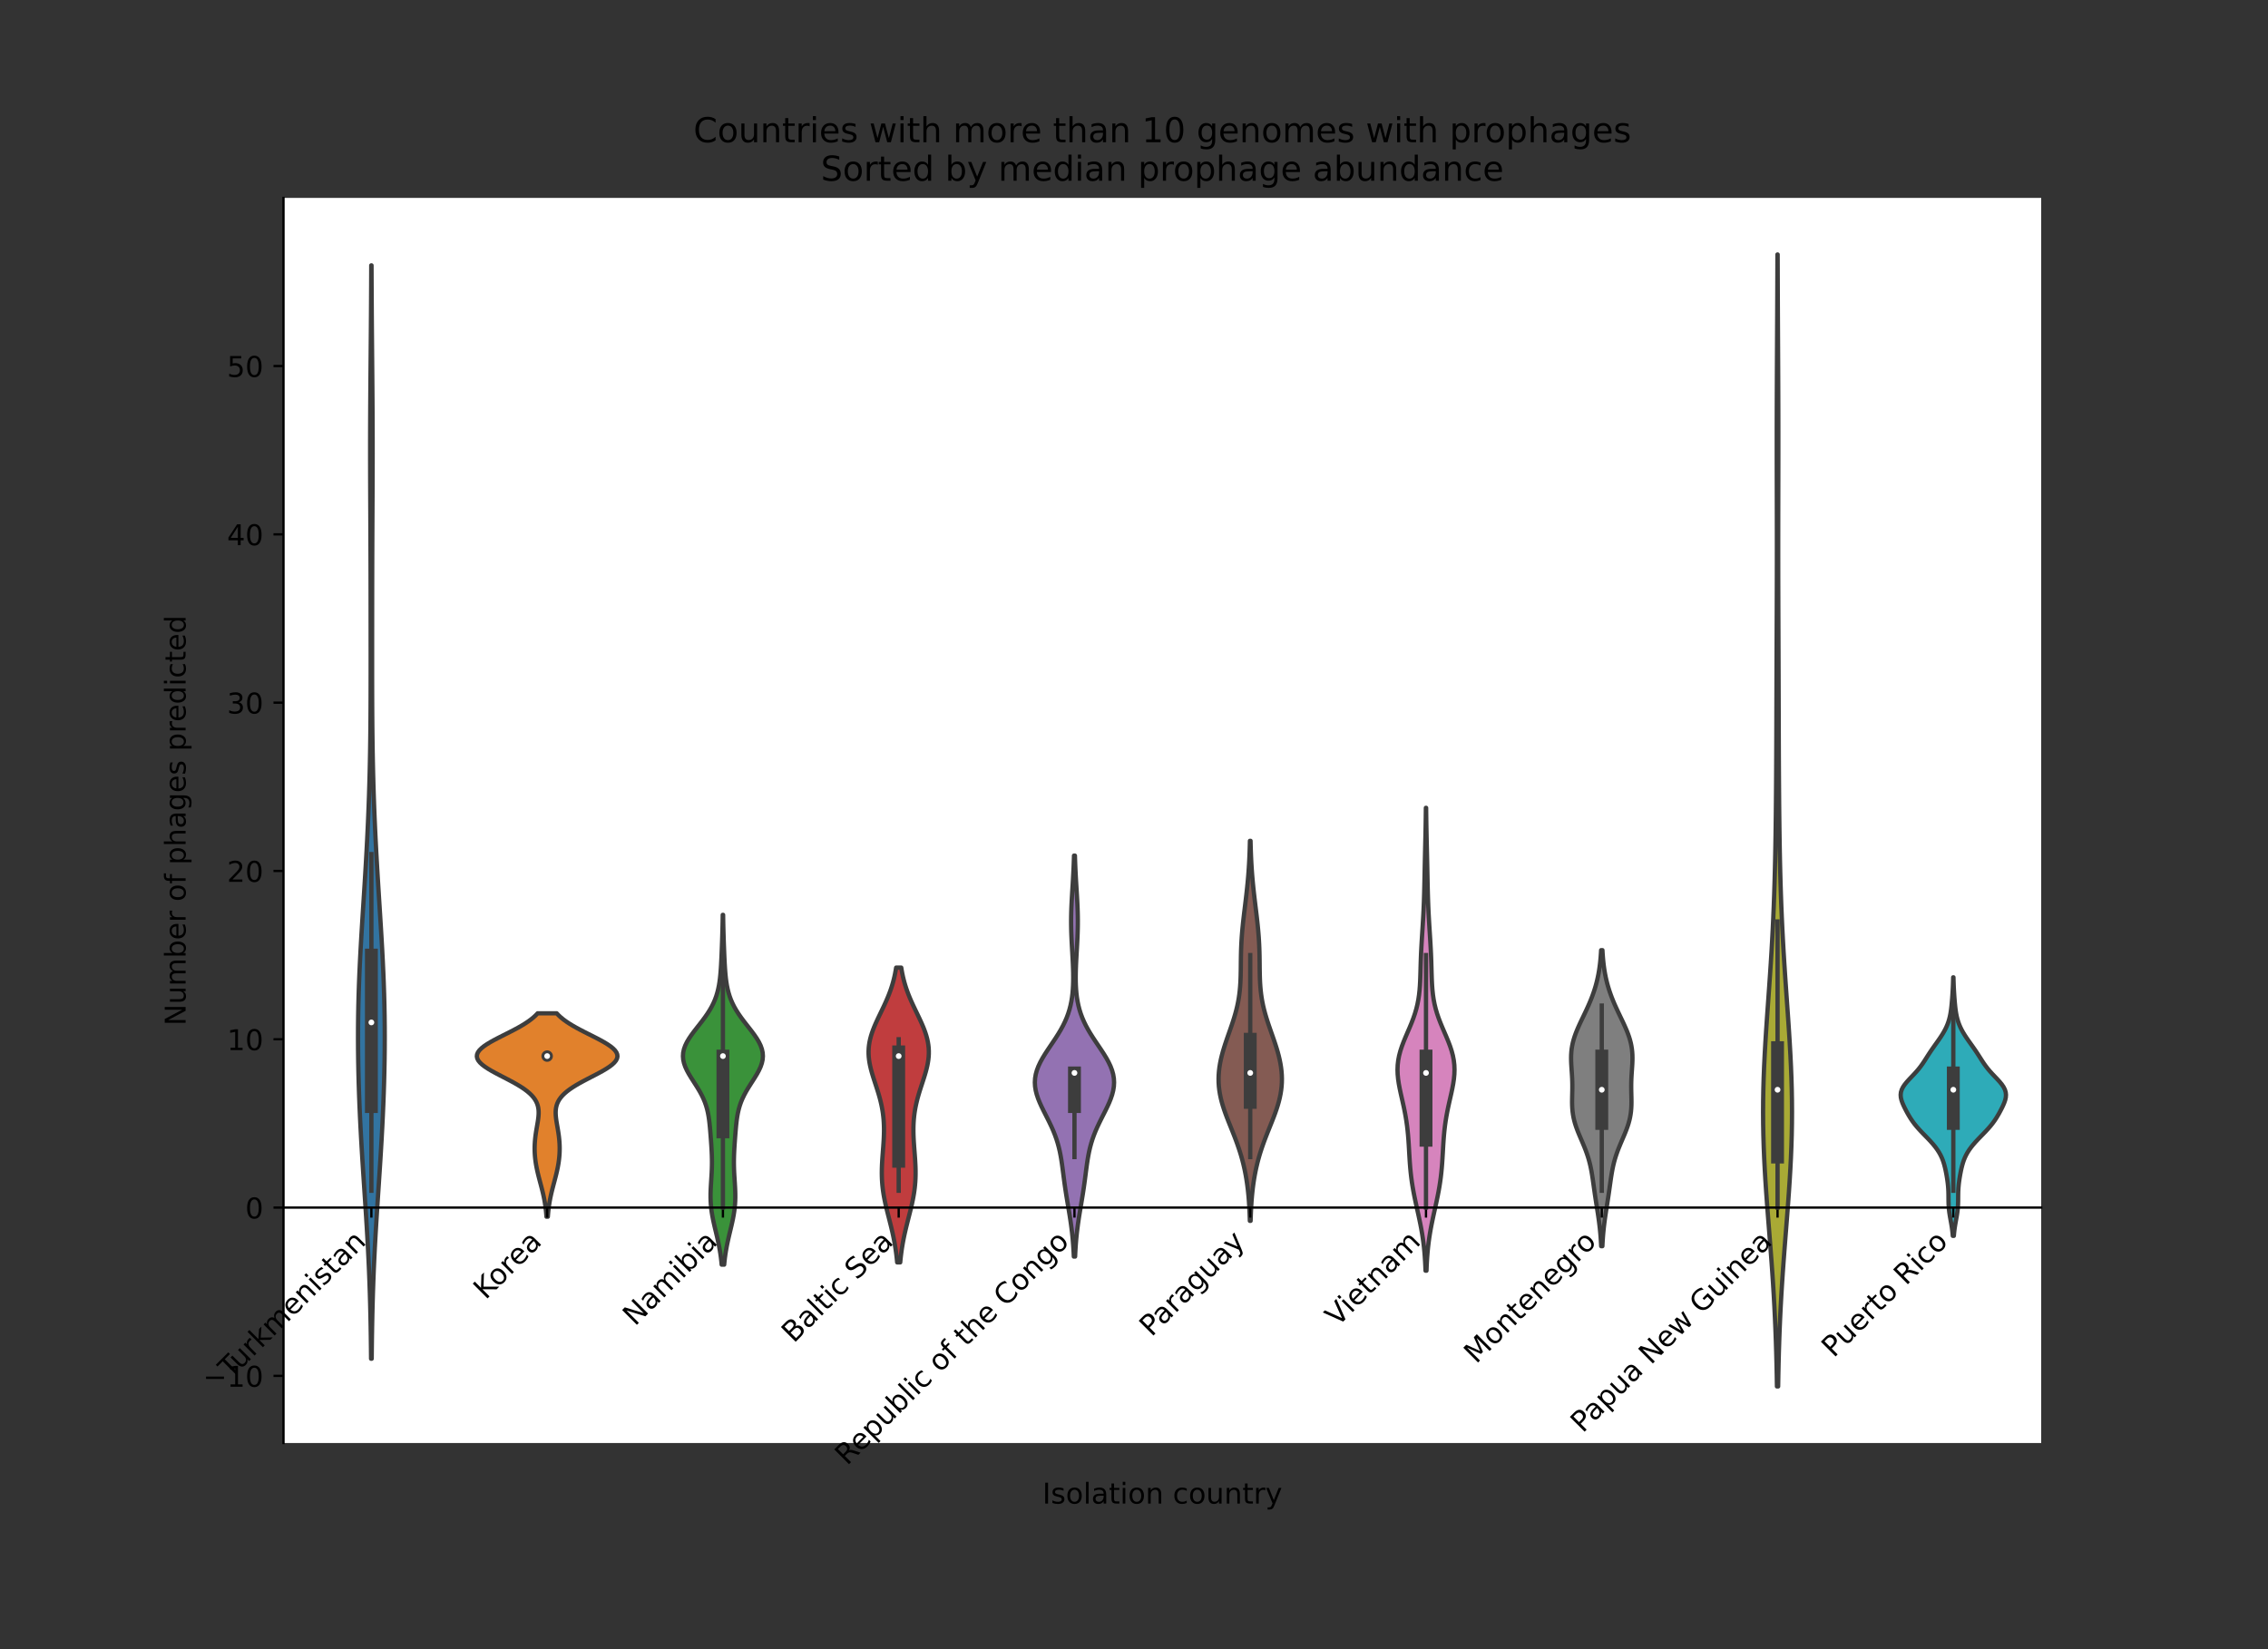 <?xml version="1.0" encoding="utf-8" standalone="no"?>
<!DOCTYPE svg PUBLIC "-//W3C//DTD SVG 1.1//EN"
  "http://www.w3.org/Graphics/SVG/1.1/DTD/svg11.dtd">
<!-- Created with matplotlib (https://matplotlib.org/) -->
<svg height="576pt" version="1.1" viewBox="0 0 792 576" width="792pt" xmlns="http://www.w3.org/2000/svg" xmlns:xlink="http://www.w3.org/1999/xlink">
 <rect x="0" y="0" width="792" height="576" fill="#333333" stroke="none"/>
 <defs>
  <style type="text/css">*{stroke-linecap:butt;stroke-linejoin:round;}</style>
 </defs>
 <g id="figure_1">
  <g id="patch_1">
   <path d="M 0 576 
L 792 576 
L 792 0 
L 0 0 
z
" style="fill:none;"/>
  </g>
  <g id="axes_1">
   <g id="patch_2">
    <path d="M 99 504 
L 712.8 504 
L 712.8 69.12 
L 99 69.12 
z
" style="fill:#ffffff;"/>
   </g>
   <g id="PolyCollection_1">
    <defs>
     <path d="M 129.799 -101.443 
L 129.581 -101.443 
L 129.543 -105.301 
L 129.493 -109.158 
L 129.43 -113.015 
L 129.353 -116.873 
L 129.258 -120.73 
L 129.146 -124.587 
L 129.013 -128.444 
L 128.861 -132.302 
L 128.687 -136.159 
L 128.495 -140.016 
L 128.283 -143.874 
L 128.056 -147.731 
L 127.816 -151.588 
L 127.566 -155.445 
L 127.31 -159.303 
L 127.054 -163.16 
L 126.8 -167.017 
L 126.552 -170.875 
L 126.316 -174.732 
L 126.093 -178.589 
L 125.886 -182.446 
L 125.697 -186.304 
L 125.529 -190.161 
L 125.383 -194.018 
L 125.259 -197.876 
L 125.161 -201.733 
L 125.087 -205.59 
L 125.041 -209.448 
L 125.022 -213.305 
L 125.033 -217.162 
L 125.073 -221.019 
L 125.144 -224.877 
L 125.244 -228.734 
L 125.373 -232.591 
L 125.529 -236.449 
L 125.709 -240.306 
L 125.91 -244.163 
L 126.128 -248.02 
L 126.36 -251.878 
L 126.6 -255.735 
L 126.845 -259.592 
L 127.091 -263.45 
L 127.334 -267.307 
L 127.57 -271.164 
L 127.797 -275.021 
L 128.012 -278.879 
L 128.214 -282.736 
L 128.401 -286.593 
L 128.572 -290.451 
L 128.727 -294.308 
L 128.864 -298.165 
L 128.984 -302.022 
L 129.087 -305.88 
L 129.174 -309.737 
L 129.246 -313.594 
L 129.303 -317.452 
L 129.348 -321.309 
L 129.381 -325.166 
L 129.404 -329.023 
L 129.42 -332.881 
L 129.429 -336.738 
L 129.434 -340.595 
L 129.435 -344.453 
L 129.435 -348.31 
L 129.433 -352.167 
L 129.43 -356.024 
L 129.427 -359.882 
L 129.423 -363.739 
L 129.418 -367.596 
L 129.412 -371.454 
L 129.404 -375.311 
L 129.394 -379.168 
L 129.382 -383.025 
L 129.367 -386.883 
L 129.351 -390.74 
L 129.333 -394.597 
L 129.315 -398.455 
L 129.297 -402.312 
L 129.28 -406.169 
L 129.267 -410.026 
L 129.258 -413.884 
L 129.253 -417.741 
L 129.255 -421.598 
L 129.262 -425.456 
L 129.276 -429.313 
L 129.295 -433.17 
L 129.319 -437.027 
L 129.347 -440.885 
L 129.378 -444.742 
L 129.412 -448.599 
L 129.445 -452.457 
L 129.478 -456.314 
L 129.51 -460.171 
L 129.54 -464.028 
L 129.567 -467.886 
L 129.59 -471.743 
L 129.611 -475.6 
L 129.628 -479.458 
L 129.643 -483.315 
L 129.737 -483.315 
L 129.737 -483.315 
L 129.752 -479.458 
L 129.769 -475.6 
L 129.79 -471.743 
L 129.813 -467.886 
L 129.84 -464.028 
L 129.87 -460.171 
L 129.902 -456.314 
L 129.935 -452.457 
L 129.968 -448.599 
L 130.002 -444.742 
L 130.033 -440.885 
L 130.061 -437.027 
L 130.085 -433.17 
L 130.104 -429.313 
L 130.118 -425.456 
L 130.125 -421.598 
L 130.127 -417.741 
L 130.122 -413.884 
L 130.113 -410.026 
L 130.1 -406.169 
L 130.083 -402.312 
L 130.065 -398.455 
L 130.047 -394.597 
L 130.029 -390.74 
L 130.013 -386.883 
L 129.998 -383.025 
L 129.986 -379.168 
L 129.976 -375.311 
L 129.968 -371.454 
L 129.962 -367.596 
L 129.957 -363.739 
L 129.953 -359.882 
L 129.95 -356.024 
L 129.947 -352.167 
L 129.945 -348.31 
L 129.945 -344.453 
L 129.946 -340.595 
L 129.951 -336.738 
L 129.96 -332.881 
L 129.976 -329.023 
L 129.999 -325.166 
L 130.032 -321.309 
L 130.077 -317.452 
L 130.134 -313.594 
L 130.206 -309.737 
L 130.293 -305.88 
L 130.396 -302.022 
L 130.516 -298.165 
L 130.653 -294.308 
L 130.808 -290.451 
L 130.979 -286.593 
L 131.166 -282.736 
L 131.368 -278.879 
L 131.583 -275.021 
L 131.81 -271.164 
L 132.046 -267.307 
L 132.289 -263.45 
L 132.535 -259.592 
L 132.78 -255.735 
L 133.02 -251.878 
L 133.252 -248.02 
L 133.47 -244.163 
L 133.671 -240.306 
L 133.851 -236.449 
L 134.007 -232.591 
L 134.136 -228.734 
L 134.236 -224.877 
L 134.307 -221.019 
L 134.347 -217.162 
L 134.358 -213.305 
L 134.339 -209.448 
L 134.293 -205.59 
L 134.219 -201.733 
L 134.121 -197.876 
L 133.997 -194.018 
L 133.851 -190.161 
L 133.683 -186.304 
L 133.494 -182.446 
L 133.287 -178.589 
L 133.064 -174.732 
L 132.828 -170.875 
L 132.58 -167.017 
L 132.326 -163.16 
L 132.07 -159.303 
L 131.814 -155.445 
L 131.564 -151.588 
L 131.324 -147.731 
L 131.097 -143.874 
L 130.885 -140.016 
L 130.693 -136.159 
L 130.519 -132.302 
L 130.367 -128.444 
L 130.234 -124.587 
L 130.122 -120.73 
L 130.027 -116.873 
L 129.95 -113.015 
L 129.887 -109.158 
L 129.837 -105.301 
L 129.799 -101.443 
z
" id="med7929b873" style="stroke:#3d3d3d;stroke-width:1.5;"/>
    </defs>
    <g clip-path="url(#p40f837bc87)">
     <use style="fill:#3274a1;stroke:#3d3d3d;stroke-width:1.5;" x="0" xlink:href="#med7929b873" y="576"/>
    </g>
   </g>
   <g id="PolyCollection_2">
    <defs>
     <path d="M 191.312 -151.046 
L 190.828 -151.046 
L 190.775 -151.764 
L 190.712 -152.482 
L 190.641 -153.199 
L 190.559 -153.917 
L 190.466 -154.634 
L 190.362 -155.352 
L 190.246 -156.07 
L 190.119 -156.787 
L 189.981 -157.505 
L 189.832 -158.223 
L 189.673 -158.94 
L 189.505 -159.658 
L 189.329 -160.375 
L 189.146 -161.093 
L 188.959 -161.811 
L 188.769 -162.528 
L 188.578 -163.246 
L 188.387 -163.964 
L 188.2 -164.681 
L 188.017 -165.399 
L 187.841 -166.116 
L 187.673 -166.834 
L 187.515 -167.552 
L 187.368 -168.269 
L 187.234 -168.987 
L 187.113 -169.704 
L 187.007 -170.422 
L 186.916 -171.14 
L 186.84 -171.857 
L 186.781 -172.575 
L 186.737 -173.293 
L 186.71 -174.01 
L 186.699 -174.728 
L 186.704 -175.445 
L 186.726 -176.163 
L 186.763 -176.881 
L 186.815 -177.598 
L 186.883 -178.316 
L 186.964 -179.034 
L 187.058 -179.751 
L 187.163 -180.469 
L 187.277 -181.186 
L 187.398 -181.904 
L 187.522 -182.622 
L 187.647 -183.339 
L 187.767 -184.057 
L 187.878 -184.774 
L 187.974 -185.492 
L 188.047 -186.21 
L 188.092 -186.927 
L 188.098 -187.645 
L 188.059 -188.363 
L 187.963 -189.08 
L 187.803 -189.798 
L 187.568 -190.515 
L 187.249 -191.233 
L 186.837 -191.951 
L 186.325 -192.668 
L 185.707 -193.386 
L 184.978 -194.103 
L 184.137 -194.821 
L 183.185 -195.539 
L 182.126 -196.256 
L 180.97 -196.974 
L 179.728 -197.692 
L 178.417 -198.409 
L 177.055 -199.127 
L 175.668 -199.844 
L 174.28 -200.562 
L 172.922 -201.28 
L 171.622 -201.997 
L 170.412 -202.715 
L 169.322 -203.433 
L 168.379 -204.15 
L 167.609 -204.868 
L 167.032 -205.585 
L 166.665 -206.303 
L 166.518 -207.021 
L 166.596 -207.738 
L 166.896 -208.456 
L 167.412 -209.173 
L 168.128 -209.891 
L 169.027 -210.609 
L 170.084 -211.326 
L 171.274 -212.044 
L 172.568 -212.762 
L 173.936 -213.479 
L 175.348 -214.197 
L 176.776 -214.914 
L 178.194 -215.632 
L 179.578 -216.35 
L 180.907 -217.067 
L 182.164 -217.785 
L 183.338 -218.503 
L 184.419 -219.22 
L 185.401 -219.938 
L 186.282 -220.655 
L 187.064 -221.373 
L 187.748 -222.091 
L 194.392 -222.091 
L 194.392 -222.091 
L 195.076 -221.373 
L 195.858 -220.655 
L 196.739 -219.938 
L 197.721 -219.22 
L 198.802 -218.503 
L 199.976 -217.785 
L 201.233 -217.067 
L 202.562 -216.35 
L 203.946 -215.632 
L 205.364 -214.914 
L 206.792 -214.197 
L 208.204 -213.479 
L 209.572 -212.762 
L 210.866 -212.044 
L 212.056 -211.326 
L 213.113 -210.609 
L 214.012 -209.891 
L 214.728 -209.173 
L 215.244 -208.456 
L 215.544 -207.738 
L 215.622 -207.021 
L 215.475 -206.303 
L 215.108 -205.585 
L 214.531 -204.868 
L 213.761 -204.15 
L 212.818 -203.433 
L 211.728 -202.715 
L 210.518 -201.997 
L 209.218 -201.28 
L 207.86 -200.562 
L 206.472 -199.844 
L 205.085 -199.127 
L 203.723 -198.409 
L 202.412 -197.692 
L 201.17 -196.974 
L 200.014 -196.256 
L 198.955 -195.539 
L 198.003 -194.821 
L 197.162 -194.103 
L 196.433 -193.386 
L 195.815 -192.668 
L 195.303 -191.951 
L 194.891 -191.233 
L 194.572 -190.515 
L 194.337 -189.798 
L 194.177 -189.08 
L 194.081 -188.363 
L 194.042 -187.645 
L 194.048 -186.927 
L 194.093 -186.21 
L 194.166 -185.492 
L 194.262 -184.774 
L 194.373 -184.057 
L 194.493 -183.339 
L 194.618 -182.622 
L 194.742 -181.904 
L 194.863 -181.186 
L 194.977 -180.469 
L 195.082 -179.751 
L 195.176 -179.034 
L 195.257 -178.316 
L 195.325 -177.598 
L 195.377 -176.881 
L 195.414 -176.163 
L 195.436 -175.445 
L 195.441 -174.728 
L 195.43 -174.01 
L 195.403 -173.293 
L 195.359 -172.575 
L 195.3 -171.857 
L 195.224 -171.14 
L 195.133 -170.422 
L 195.027 -169.704 
L 194.906 -168.987 
L 194.772 -168.269 
L 194.625 -167.552 
L 194.467 -166.834 
L 194.299 -166.116 
L 194.123 -165.399 
L 193.94 -164.681 
L 193.753 -163.964 
L 193.562 -163.246 
L 193.371 -162.528 
L 193.181 -161.811 
L 192.994 -161.093 
L 192.811 -160.375 
L 192.635 -159.658 
L 192.467 -158.94 
L 192.308 -158.223 
L 192.159 -157.505 
L 192.021 -156.787 
L 191.894 -156.07 
L 191.778 -155.352 
L 191.674 -154.634 
L 191.581 -153.917 
L 191.499 -153.199 
L 191.428 -152.482 
L 191.365 -151.764 
L 191.312 -151.046 
z
" id="m1679f32f39" style="stroke:#3d3d3d;stroke-width:1.5;"/>
    </defs>
    <g clip-path="url(#p40f837bc87)">
     <use style="fill:#e1812c;stroke:#3d3d3d;stroke-width:1.5;" x="0" xlink:href="#m1679f32f39" y="576"/>
    </g>
   </g>
   <g id="PolyCollection_3">
    <defs>
     <path d="M 252.885 -134.297 
L 252.015 -134.297 
L 251.893 -135.531 
L 251.748 -136.766 
L 251.577 -138 
L 251.38 -139.234 
L 251.158 -140.468 
L 250.913 -141.702 
L 250.646 -142.936 
L 250.364 -144.17 
L 250.071 -145.404 
L 249.774 -146.638 
L 249.481 -147.873 
L 249.201 -149.107 
L 248.941 -150.341 
L 248.709 -151.575 
L 248.511 -152.809 
L 248.351 -154.043 
L 248.234 -155.277 
L 248.159 -156.511 
L 248.125 -157.746 
L 248.128 -158.98 
L 248.161 -160.214 
L 248.219 -161.448 
L 248.291 -162.682 
L 248.371 -163.916 
L 248.449 -165.15 
L 248.518 -166.384 
L 248.572 -167.618 
L 248.605 -168.853 
L 248.617 -170.087 
L 248.606 -171.321 
L 248.573 -172.555 
L 248.521 -173.789 
L 248.454 -175.023 
L 248.376 -176.257 
L 248.29 -177.491 
L 248.199 -178.725 
L 248.104 -179.96 
L 248.003 -181.194 
L 247.894 -182.428 
L 247.769 -183.662 
L 247.62 -184.896 
L 247.436 -186.13 
L 247.207 -187.364 
L 246.919 -188.598 
L 246.563 -189.833 
L 246.131 -191.067 
L 245.617 -192.301 
L 245.023 -193.535 
L 244.355 -194.769 
L 243.624 -196.003 
L 242.85 -197.237 
L 242.056 -198.471 
L 241.271 -199.705 
L 240.527 -200.94 
L 239.857 -202.174 
L 239.292 -203.408 
L 238.862 -204.642 
L 238.589 -205.876 
L 238.49 -207.11 
L 238.574 -208.344 
L 238.841 -209.578 
L 239.281 -210.813 
L 239.878 -212.047 
L 240.61 -213.281 
L 241.447 -214.515 
L 242.36 -215.749 
L 243.317 -216.983 
L 244.288 -218.217 
L 245.243 -219.451 
L 246.16 -220.685 
L 247.019 -221.92 
L 247.805 -223.154 
L 248.51 -224.388 
L 249.13 -225.622 
L 249.664 -226.856 
L 250.117 -228.09 
L 250.494 -229.324 
L 250.803 -230.558 
L 251.054 -231.792 
L 251.256 -233.027 
L 251.418 -234.261 
L 251.548 -235.495 
L 251.653 -236.729 
L 251.741 -237.963 
L 251.815 -239.197 
L 251.88 -240.431 
L 251.939 -241.665 
L 251.993 -242.9 
L 252.044 -244.134 
L 252.092 -245.368 
L 252.138 -246.602 
L 252.18 -247.836 
L 252.22 -249.07 
L 252.256 -250.304 
L 252.289 -251.538 
L 252.318 -252.772 
L 252.343 -254.007 
L 252.365 -255.241 
L 252.383 -256.475 
L 252.517 -256.475 
L 252.517 -256.475 
L 252.535 -255.241 
L 252.557 -254.007 
L 252.582 -252.772 
L 252.611 -251.538 
L 252.644 -250.304 
L 252.68 -249.07 
L 252.72 -247.836 
L 252.762 -246.602 
L 252.808 -245.368 
L 252.856 -244.134 
L 252.907 -242.9 
L 252.961 -241.665 
L 253.02 -240.431 
L 253.085 -239.197 
L 253.159 -237.963 
L 253.247 -236.729 
L 253.352 -235.495 
L 253.482 -234.261 
L 253.644 -233.027 
L 253.846 -231.792 
L 254.097 -230.558 
L 254.406 -229.324 
L 254.783 -228.09 
L 255.236 -226.856 
L 255.77 -225.622 
L 256.39 -224.388 
L 257.095 -223.154 
L 257.881 -221.92 
L 258.74 -220.685 
L 259.657 -219.451 
L 260.612 -218.217 
L 261.583 -216.983 
L 262.54 -215.749 
L 263.453 -214.515 
L 264.29 -213.281 
L 265.022 -212.047 
L 265.619 -210.813 
L 266.059 -209.578 
L 266.326 -208.344 
L 266.41 -207.11 
L 266.311 -205.876 
L 266.038 -204.642 
L 265.608 -203.408 
L 265.043 -202.174 
L 264.373 -200.94 
L 263.629 -199.705 
L 262.844 -198.471 
L 262.05 -197.237 
L 261.276 -196.003 
L 260.545 -194.769 
L 259.877 -193.535 
L 259.283 -192.301 
L 258.769 -191.067 
L 258.337 -189.833 
L 257.981 -188.598 
L 257.693 -187.364 
L 257.464 -186.13 
L 257.28 -184.896 
L 257.131 -183.662 
L 257.006 -182.428 
L 256.897 -181.194 
L 256.796 -179.96 
L 256.701 -178.725 
L 256.61 -177.491 
L 256.524 -176.257 
L 256.446 -175.023 
L 256.379 -173.789 
L 256.327 -172.555 
L 256.294 -171.321 
L 256.283 -170.087 
L 256.295 -168.853 
L 256.328 -167.618 
L 256.382 -166.384 
L 256.451 -165.15 
L 256.529 -163.916 
L 256.609 -162.682 
L 256.681 -161.448 
L 256.739 -160.214 
L 256.772 -158.98 
L 256.775 -157.746 
L 256.741 -156.511 
L 256.666 -155.277 
L 256.549 -154.043 
L 256.389 -152.809 
L 256.191 -151.575 
L 255.959 -150.341 
L 255.699 -149.107 
L 255.419 -147.873 
L 255.126 -146.638 
L 254.829 -145.404 
L 254.536 -144.17 
L 254.254 -142.936 
L 253.987 -141.702 
L 253.742 -140.468 
L 253.52 -139.234 
L 253.323 -138 
L 253.152 -136.766 
L 253.007 -135.531 
L 252.885 -134.297 
z
" id="m501580ebc9" style="stroke:#3d3d3d;stroke-width:1.5;"/>
    </defs>
    <g clip-path="url(#p40f837bc87)">
     <use style="fill:#3a923a;stroke:#3d3d3d;stroke-width:1.5;" x="0" xlink:href="#m501580ebc9" y="576"/>
    </g>
   </g>
   <g id="PolyCollection_4">
    <defs>
     <path d="M 314.365 -135.092 
L 313.295 -135.092 
L 313.196 -136.132 
L 313.084 -137.172 
L 312.958 -138.212 
L 312.817 -139.252 
L 312.661 -140.292 
L 312.49 -141.332 
L 312.303 -142.372 
L 312.102 -143.412 
L 311.887 -144.451 
L 311.658 -145.491 
L 311.418 -146.531 
L 311.168 -147.571 
L 310.91 -148.611 
L 310.647 -149.651 
L 310.382 -150.691 
L 310.117 -151.731 
L 309.855 -152.771 
L 309.599 -153.811 
L 309.354 -154.851 
L 309.121 -155.891 
L 308.903 -156.931 
L 308.703 -157.971 
L 308.524 -159.01 
L 308.367 -160.05 
L 308.233 -161.09 
L 308.124 -162.13 
L 308.04 -163.17 
L 307.98 -164.21 
L 307.944 -165.25 
L 307.931 -166.29 
L 307.939 -167.33 
L 307.965 -168.37 
L 308.009 -169.41 
L 308.066 -170.45 
L 308.133 -171.49 
L 308.208 -172.529 
L 308.288 -173.569 
L 308.368 -174.609 
L 308.447 -175.649 
L 308.519 -176.689 
L 308.583 -177.729 
L 308.635 -178.769 
L 308.672 -179.809 
L 308.692 -180.849 
L 308.692 -181.889 
L 308.669 -182.929 
L 308.623 -183.969 
L 308.551 -185.009 
L 308.451 -186.049 
L 308.324 -187.088 
L 308.168 -188.128 
L 307.983 -189.168 
L 307.77 -190.208 
L 307.531 -191.248 
L 307.266 -192.288 
L 306.978 -193.328 
L 306.671 -194.368 
L 306.348 -195.408 
L 306.014 -196.448 
L 305.674 -197.488 
L 305.334 -198.528 
L 305 -199.568 
L 304.679 -200.607 
L 304.376 -201.647 
L 304.1 -202.687 
L 303.855 -203.727 
L 303.649 -204.767 
L 303.487 -205.807 
L 303.373 -206.847 
L 303.313 -207.887 
L 303.307 -208.927 
L 303.36 -209.967 
L 303.47 -211.007 
L 303.637 -212.047 
L 303.861 -213.087 
L 304.137 -214.127 
L 304.462 -215.166 
L 304.831 -216.206 
L 305.238 -217.246 
L 305.677 -218.286 
L 306.143 -219.326 
L 306.627 -220.366 
L 307.123 -221.406 
L 307.624 -222.446 
L 308.124 -223.486 
L 308.618 -224.526 
L 309.099 -225.566 
L 309.564 -226.606 
L 310.007 -227.646 
L 310.427 -228.686 
L 310.82 -229.725 
L 311.185 -230.765 
L 311.52 -231.805 
L 311.827 -232.845 
L 312.103 -233.885 
L 312.352 -234.925 
L 312.573 -235.965 
L 312.768 -237.005 
L 312.938 -238.045 
L 314.722 -238.045 
L 314.722 -238.045 
L 314.892 -237.005 
L 315.087 -235.965 
L 315.308 -234.925 
L 315.557 -233.885 
L 315.833 -232.845 
L 316.14 -231.805 
L 316.475 -230.765 
L 316.84 -229.725 
L 317.233 -228.686 
L 317.653 -227.646 
L 318.096 -226.606 
L 318.561 -225.566 
L 319.042 -224.526 
L 319.536 -223.486 
L 320.036 -222.446 
L 320.537 -221.406 
L 321.033 -220.366 
L 321.517 -219.326 
L 321.983 -218.286 
L 322.422 -217.246 
L 322.829 -216.206 
L 323.198 -215.166 
L 323.523 -214.127 
L 323.799 -213.087 
L 324.023 -212.047 
L 324.19 -211.007 
L 324.3 -209.967 
L 324.353 -208.927 
L 324.347 -207.887 
L 324.287 -206.847 
L 324.173 -205.807 
L 324.011 -204.767 
L 323.805 -203.727 
L 323.56 -202.687 
L 323.284 -201.647 
L 322.981 -200.607 
L 322.66 -199.568 
L 322.326 -198.528 
L 321.986 -197.488 
L 321.646 -196.448 
L 321.312 -195.408 
L 320.989 -194.368 
L 320.682 -193.328 
L 320.394 -192.288 
L 320.129 -191.248 
L 319.89 -190.208 
L 319.677 -189.168 
L 319.492 -188.128 
L 319.336 -187.088 
L 319.209 -186.049 
L 319.109 -185.009 
L 319.037 -183.969 
L 318.991 -182.929 
L 318.968 -181.889 
L 318.968 -180.849 
L 318.988 -179.809 
L 319.025 -178.769 
L 319.077 -177.729 
L 319.141 -176.689 
L 319.213 -175.649 
L 319.292 -174.609 
L 319.372 -173.569 
L 319.452 -172.529 
L 319.527 -171.49 
L 319.594 -170.45 
L 319.651 -169.41 
L 319.695 -168.37 
L 319.721 -167.33 
L 319.729 -166.29 
L 319.716 -165.25 
L 319.68 -164.21 
L 319.62 -163.17 
L 319.536 -162.13 
L 319.427 -161.09 
L 319.293 -160.05 
L 319.136 -159.01 
L 318.957 -157.971 
L 318.757 -156.931 
L 318.539 -155.891 
L 318.306 -154.851 
L 318.061 -153.811 
L 317.805 -152.771 
L 317.543 -151.731 
L 317.278 -150.691 
L 317.013 -149.651 
L 316.75 -148.611 
L 316.492 -147.571 
L 316.242 -146.531 
L 316.002 -145.491 
L 315.773 -144.451 
L 315.558 -143.412 
L 315.357 -142.372 
L 315.17 -141.332 
L 314.999 -140.292 
L 314.843 -139.252 
L 314.702 -138.212 
L 314.576 -137.172 
L 314.464 -136.132 
L 314.365 -135.092 
z
" id="m4c7e19448e" style="stroke:#3d3d3d;stroke-width:1.5;"/>
    </defs>
    <g clip-path="url(#p40f837bc87)">
     <use style="fill:#c03d3e;stroke:#3d3d3d;stroke-width:1.5;" x="0" xlink:href="#m4c7e19448e" y="576"/>
    </g>
   </g>
   <g id="PolyCollection_5">
    <defs>
     <path d="M 375.431 -137.127 
L 374.989 -137.127 
L 374.923 -138.542 
L 374.842 -139.956 
L 374.746 -141.371 
L 374.632 -142.785 
L 374.499 -144.199 
L 374.347 -145.614 
L 374.177 -147.028 
L 373.988 -148.443 
L 373.784 -149.857 
L 373.566 -151.272 
L 373.337 -152.686 
L 373.101 -154.101 
L 372.863 -155.515 
L 372.626 -156.93 
L 372.394 -158.344 
L 372.171 -159.758 
L 371.957 -161.173 
L 371.755 -162.587 
L 371.562 -164.002 
L 371.377 -165.416 
L 371.195 -166.831 
L 371.01 -168.245 
L 370.814 -169.66 
L 370.598 -171.074 
L 370.352 -172.489 
L 370.068 -173.903 
L 369.737 -175.317 
L 369.352 -176.732 
L 368.908 -178.146 
L 368.402 -179.561 
L 367.837 -180.975 
L 367.217 -182.39 
L 366.55 -183.804 
L 365.85 -185.219 
L 365.133 -186.633 
L 364.418 -188.048 
L 363.728 -189.462 
L 363.085 -190.877 
L 362.514 -192.291 
L 362.038 -193.705 
L 361.679 -195.12 
L 361.453 -196.534 
L 361.376 -197.949 
L 361.455 -199.363 
L 361.692 -200.778 
L 362.085 -202.192 
L 362.622 -203.607 
L 363.288 -205.021 
L 364.063 -206.436 
L 364.923 -207.85 
L 365.842 -209.264 
L 366.792 -210.679 
L 367.749 -212.093 
L 368.687 -213.508 
L 369.585 -214.922 
L 370.426 -216.337 
L 371.197 -217.751 
L 371.89 -219.166 
L 372.499 -220.58 
L 373.023 -221.995 
L 373.466 -223.409 
L 373.83 -224.824 
L 374.123 -226.238 
L 374.352 -227.652 
L 374.523 -229.067 
L 374.644 -230.481 
L 374.722 -231.896 
L 374.764 -233.31 
L 374.775 -234.725 
L 374.76 -236.139 
L 374.724 -237.554 
L 374.672 -238.968 
L 374.606 -240.383 
L 374.531 -241.797 
L 374.451 -243.211 
L 374.37 -244.626 
L 374.291 -246.04 
L 374.217 -247.455 
L 374.153 -248.869 
L 374.101 -250.284 
L 374.063 -251.698 
L 374.041 -253.113 
L 374.037 -254.527 
L 374.05 -255.942 
L 374.081 -257.356 
L 374.127 -258.771 
L 374.187 -260.185 
L 374.258 -261.599 
L 374.337 -263.014 
L 374.422 -264.428 
L 374.509 -265.843 
L 374.596 -267.257 
L 374.681 -268.672 
L 374.76 -270.086 
L 374.833 -271.501 
L 374.9 -272.915 
L 374.958 -274.33 
L 375.008 -275.744 
L 375.051 -277.158 
L 375.369 -277.158 
L 375.369 -277.158 
L 375.412 -275.744 
L 375.462 -274.33 
L 375.52 -272.915 
L 375.587 -271.501 
L 375.66 -270.086 
L 375.739 -268.672 
L 375.824 -267.257 
L 375.911 -265.843 
L 375.998 -264.428 
L 376.083 -263.014 
L 376.162 -261.599 
L 376.233 -260.185 
L 376.293 -258.771 
L 376.339 -257.356 
L 376.37 -255.942 
L 376.383 -254.527 
L 376.379 -253.113 
L 376.357 -251.698 
L 376.319 -250.284 
L 376.267 -248.869 
L 376.203 -247.455 
L 376.129 -246.04 
L 376.05 -244.626 
L 375.969 -243.211 
L 375.889 -241.797 
L 375.814 -240.383 
L 375.748 -238.968 
L 375.696 -237.554 
L 375.66 -236.139 
L 375.645 -234.725 
L 375.656 -233.31 
L 375.698 -231.896 
L 375.776 -230.481 
L 375.897 -229.067 
L 376.068 -227.652 
L 376.297 -226.238 
L 376.59 -224.824 
L 376.954 -223.409 
L 377.397 -221.995 
L 377.921 -220.58 
L 378.53 -219.166 
L 379.223 -217.751 
L 379.994 -216.337 
L 380.835 -214.922 
L 381.733 -213.508 
L 382.671 -212.093 
L 383.628 -210.679 
L 384.578 -209.264 
L 385.497 -207.85 
L 386.357 -206.436 
L 387.132 -205.021 
L 387.798 -203.607 
L 388.335 -202.192 
L 388.728 -200.778 
L 388.965 -199.363 
L 389.044 -197.949 
L 388.967 -196.534 
L 388.741 -195.12 
L 388.382 -193.705 
L 387.906 -192.291 
L 387.335 -190.877 
L 386.692 -189.462 
L 386.002 -188.048 
L 385.287 -186.633 
L 384.57 -185.219 
L 383.87 -183.804 
L 383.203 -182.39 
L 382.583 -180.975 
L 382.018 -179.561 
L 381.512 -178.146 
L 381.068 -176.732 
L 380.683 -175.317 
L 380.352 -173.903 
L 380.068 -172.489 
L 379.822 -171.074 
L 379.606 -169.66 
L 379.41 -168.245 
L 379.225 -166.831 
L 379.043 -165.416 
L 378.858 -164.002 
L 378.665 -162.587 
L 378.463 -161.173 
L 378.249 -159.758 
L 378.026 -158.344 
L 377.794 -156.93 
L 377.557 -155.515 
L 377.319 -154.101 
L 377.083 -152.686 
L 376.854 -151.272 
L 376.636 -149.857 
L 376.432 -148.443 
L 376.243 -147.028 
L 376.073 -145.614 
L 375.921 -144.199 
L 375.788 -142.785 
L 375.674 -141.371 
L 375.578 -139.956 
L 375.497 -138.542 
L 375.431 -137.127 
z
" id="m38caa461c7" style="stroke:#3d3d3d;stroke-width:1.5;"/>
    </defs>
    <g clip-path="url(#p40f837bc87)">
     <use style="fill:#9372b2;stroke:#3d3d3d;stroke-width:1.5;" x="0" xlink:href="#m38caa461c7" y="576"/>
    </g>
   </g>
   <g id="PolyCollection_6">
    <defs>
     <path d="M 436.724 -149.596 
L 436.456 -149.596 
L 436.416 -150.936 
L 436.366 -152.277 
L 436.305 -153.618 
L 436.232 -154.958 
L 436.144 -156.299 
L 436.04 -157.64 
L 435.918 -158.981 
L 435.777 -160.321 
L 435.615 -161.662 
L 435.43 -163.003 
L 435.222 -164.343 
L 434.987 -165.684 
L 434.726 -167.025 
L 434.436 -168.365 
L 434.117 -169.706 
L 433.767 -171.047 
L 433.388 -172.388 
L 432.978 -173.728 
L 432.539 -175.069 
L 432.073 -176.41 
L 431.583 -177.75 
L 431.072 -179.091 
L 430.545 -180.432 
L 430.008 -181.772 
L 429.469 -183.113 
L 428.934 -184.454 
L 428.413 -185.795 
L 427.913 -187.135 
L 427.443 -188.476 
L 427.012 -189.817 
L 426.625 -191.157 
L 426.29 -192.498 
L 426.012 -193.839 
L 425.795 -195.179 
L 425.641 -196.52 
L 425.552 -197.861 
L 425.528 -199.202 
L 425.568 -200.542 
L 425.67 -201.883 
L 425.831 -203.224 
L 426.049 -204.564 
L 426.318 -205.905 
L 426.636 -207.246 
L 426.995 -208.586 
L 427.39 -209.927 
L 427.816 -211.268 
L 428.264 -212.609 
L 428.727 -213.949 
L 429.198 -215.29 
L 429.668 -216.631 
L 430.13 -217.971 
L 430.575 -219.312 
L 430.997 -220.653 
L 431.39 -221.994 
L 431.748 -223.334 
L 432.068 -224.675 
L 432.346 -226.016 
L 432.583 -227.356 
L 432.779 -228.697 
L 432.936 -230.038 
L 433.056 -231.378 
L 433.146 -232.719 
L 433.208 -234.06 
L 433.25 -235.401 
L 433.276 -236.741 
L 433.294 -238.082 
L 433.307 -239.423 
L 433.322 -240.763 
L 433.342 -242.104 
L 433.372 -243.445 
L 433.415 -244.785 
L 433.472 -246.126 
L 433.544 -247.467 
L 433.632 -248.808 
L 433.736 -250.148 
L 433.855 -251.489 
L 433.986 -252.83 
L 434.128 -254.17 
L 434.28 -255.511 
L 434.437 -256.852 
L 434.599 -258.192 
L 434.763 -259.533 
L 434.926 -260.874 
L 435.086 -262.215 
L 435.242 -263.555 
L 435.391 -264.896 
L 435.534 -266.237 
L 435.667 -267.577 
L 435.791 -268.918 
L 435.905 -270.259 
L 436.008 -271.599 
L 436.1 -272.94 
L 436.183 -274.281 
L 436.254 -275.622 
L 436.317 -276.962 
L 436.37 -278.303 
L 436.415 -279.644 
L 436.452 -280.984 
L 436.483 -282.325 
L 436.697 -282.325 
L 436.697 -282.325 
L 436.728 -280.984 
L 436.765 -279.644 
L 436.81 -278.303 
L 436.863 -276.962 
L 436.926 -275.622 
L 436.998 -274.281 
L 437.08 -272.94 
L 437.172 -271.599 
L 437.275 -270.259 
L 437.389 -268.918 
L 437.513 -267.577 
L 437.646 -266.237 
L 437.789 -264.896 
L 437.938 -263.555 
L 438.094 -262.215 
L 438.254 -260.874 
L 438.417 -259.533 
L 438.581 -258.192 
L 438.743 -256.852 
L 438.9 -255.511 
L 439.052 -254.17 
L 439.194 -252.83 
L 439.325 -251.489 
L 439.444 -250.148 
L 439.548 -248.808 
L 439.636 -247.467 
L 439.708 -246.126 
L 439.765 -244.785 
L 439.808 -243.445 
L 439.838 -242.104 
L 439.858 -240.763 
L 439.873 -239.423 
L 439.886 -238.082 
L 439.904 -236.741 
L 439.93 -235.401 
L 439.972 -234.06 
L 440.034 -232.719 
L 440.124 -231.378 
L 440.244 -230.038 
L 440.401 -228.697 
L 440.597 -227.356 
L 440.834 -226.016 
L 441.112 -224.675 
L 441.432 -223.334 
L 441.79 -221.994 
L 442.183 -220.653 
L 442.605 -219.312 
L 443.05 -217.971 
L 443.512 -216.631 
L 443.982 -215.29 
L 444.453 -213.949 
L 444.916 -212.609 
L 445.364 -211.268 
L 445.79 -209.927 
L 446.185 -208.586 
L 446.544 -207.246 
L 446.862 -205.905 
L 447.131 -204.564 
L 447.349 -203.224 
L 447.51 -201.883 
L 447.612 -200.542 
L 447.652 -199.202 
L 447.628 -197.861 
L 447.539 -196.52 
L 447.385 -195.179 
L 447.168 -193.839 
L 446.89 -192.498 
L 446.555 -191.157 
L 446.168 -189.817 
L 445.737 -188.476 
L 445.267 -187.135 
L 444.767 -185.795 
L 444.246 -184.454 
L 443.711 -183.113 
L 443.172 -181.772 
L 442.635 -180.432 
L 442.108 -179.091 
L 441.597 -177.75 
L 441.107 -176.41 
L 440.641 -175.069 
L 440.202 -173.728 
L 439.792 -172.388 
L 439.413 -171.047 
L 439.063 -169.706 
L 438.744 -168.365 
L 438.454 -167.025 
L 438.193 -165.684 
L 437.958 -164.343 
L 437.75 -163.003 
L 437.565 -161.662 
L 437.403 -160.321 
L 437.262 -158.981 
L 437.14 -157.64 
L 437.036 -156.299 
L 436.948 -154.958 
L 436.875 -153.618 
L 436.814 -152.277 
L 436.764 -150.936 
L 436.724 -149.596 
z
" id="mfe37d8f0aa" style="stroke:#3d3d3d;stroke-width:1.5;"/>
    </defs>
    <g clip-path="url(#p40f837bc87)">
     <use style="fill:#845b53;stroke:#3d3d3d;stroke-width:1.5;" x="0" xlink:href="#mfe37d8f0aa" y="576"/>
    </g>
   </g>
   <g id="PolyCollection_7">
    <defs>
     <path d="M 498.135 -132.186 
L 497.805 -132.186 
L 497.741 -133.819 
L 497.657 -135.452 
L 497.551 -137.085 
L 497.419 -138.718 
L 497.258 -140.351 
L 497.067 -141.984 
L 496.842 -143.617 
L 496.586 -145.25 
L 496.3 -146.883 
L 495.986 -148.516 
L 495.65 -150.149 
L 495.298 -151.782 
L 494.937 -153.415 
L 494.575 -155.048 
L 494.222 -156.681 
L 493.884 -158.314 
L 493.568 -159.947 
L 493.282 -161.58 
L 493.027 -163.213 
L 492.806 -164.846 
L 492.619 -166.479 
L 492.463 -168.113 
L 492.333 -169.746 
L 492.224 -171.379 
L 492.127 -173.012 
L 492.034 -174.645 
L 491.937 -176.278 
L 491.827 -177.911 
L 491.697 -179.544 
L 491.538 -181.177 
L 491.347 -182.81 
L 491.118 -184.443 
L 490.852 -186.076 
L 490.549 -187.709 
L 490.214 -189.342 
L 489.855 -190.975 
L 489.484 -192.608 
L 489.116 -194.241 
L 488.77 -195.874 
L 488.466 -197.507 
L 488.226 -199.14 
L 488.07 -200.773 
L 488.017 -202.406 
L 488.08 -204.039 
L 488.269 -205.672 
L 488.582 -207.306 
L 489.014 -208.939 
L 489.549 -210.572 
L 490.167 -212.205 
L 490.841 -213.838 
L 491.544 -215.471 
L 492.246 -217.104 
L 492.922 -218.737 
L 493.547 -220.37 
L 494.106 -222.003 
L 494.586 -223.636 
L 494.984 -225.269 
L 495.3 -226.902 
L 495.541 -228.535 
L 495.718 -230.168 
L 495.843 -231.801 
L 495.929 -233.434 
L 495.989 -235.067 
L 496.037 -236.7 
L 496.08 -238.333 
L 496.128 -239.966 
L 496.185 -241.599 
L 496.253 -243.232 
L 496.334 -244.865 
L 496.425 -246.499 
L 496.524 -248.132 
L 496.627 -249.765 
L 496.732 -251.398 
L 496.835 -253.031 
L 496.933 -254.664 
L 497.024 -256.297 
L 497.106 -257.93 
L 497.179 -259.563 
L 497.242 -261.196 
L 497.296 -262.829 
L 497.343 -264.462 
L 497.384 -266.095 
L 497.42 -267.728 
L 497.454 -269.361 
L 497.486 -270.994 
L 497.519 -272.627 
L 497.553 -274.26 
L 497.589 -275.893 
L 497.625 -277.526 
L 497.663 -279.159 
L 497.701 -280.792 
L 497.738 -282.425 
L 497.774 -284.058 
L 497.807 -285.692 
L 497.837 -287.325 
L 497.864 -288.958 
L 497.887 -290.591 
L 497.907 -292.224 
L 497.923 -293.857 
L 498.017 -293.857 
L 498.017 -293.857 
L 498.033 -292.224 
L 498.053 -290.591 
L 498.076 -288.958 
L 498.103 -287.325 
L 498.133 -285.692 
L 498.166 -284.058 
L 498.202 -282.425 
L 498.239 -280.792 
L 498.277 -279.159 
L 498.315 -277.526 
L 498.351 -275.893 
L 498.387 -274.26 
L 498.421 -272.627 
L 498.454 -270.994 
L 498.486 -269.361 
L 498.52 -267.728 
L 498.556 -266.095 
L 498.597 -264.462 
L 498.644 -262.829 
L 498.698 -261.196 
L 498.761 -259.563 
L 498.834 -257.93 
L 498.916 -256.297 
L 499.007 -254.664 
L 499.105 -253.031 
L 499.208 -251.398 
L 499.313 -249.765 
L 499.416 -248.132 
L 499.515 -246.499 
L 499.606 -244.865 
L 499.687 -243.232 
L 499.755 -241.599 
L 499.812 -239.966 
L 499.86 -238.333 
L 499.903 -236.7 
L 499.951 -235.067 
L 500.011 -233.434 
L 500.097 -231.801 
L 500.222 -230.168 
L 500.399 -228.535 
L 500.64 -226.902 
L 500.956 -225.269 
L 501.354 -223.636 
L 501.834 -222.003 
L 502.393 -220.37 
L 503.018 -218.737 
L 503.694 -217.104 
L 504.396 -215.471 
L 505.099 -213.838 
L 505.773 -212.205 
L 506.391 -210.572 
L 506.926 -208.939 
L 507.358 -207.306 
L 507.671 -205.672 
L 507.86 -204.039 
L 507.923 -202.406 
L 507.87 -200.773 
L 507.714 -199.14 
L 507.474 -197.507 
L 507.17 -195.874 
L 506.824 -194.241 
L 506.456 -192.608 
L 506.085 -190.975 
L 505.726 -189.342 
L 505.391 -187.709 
L 505.088 -186.076 
L 504.822 -184.443 
L 504.593 -182.81 
L 504.402 -181.177 
L 504.243 -179.544 
L 504.113 -177.911 
L 504.003 -176.278 
L 503.906 -174.645 
L 503.813 -173.012 
L 503.716 -171.379 
L 503.607 -169.746 
L 503.477 -168.113 
L 503.321 -166.479 
L 503.134 -164.846 
L 502.913 -163.213 
L 502.658 -161.58 
L 502.372 -159.947 
L 502.056 -158.314 
L 501.718 -156.681 
L 501.365 -155.048 
L 501.003 -153.415 
L 500.642 -151.782 
L 500.29 -150.149 
L 499.954 -148.516 
L 499.64 -146.883 
L 499.354 -145.25 
L 499.098 -143.617 
L 498.873 -141.984 
L 498.682 -140.351 
L 498.521 -138.718 
L 498.389 -137.085 
L 498.283 -135.452 
L 498.199 -133.819 
L 498.135 -132.186 
z
" id="mc9f21bc1de" style="stroke:#3d3d3d;stroke-width:1.5;"/>
    </defs>
    <g clip-path="url(#p40f837bc87)">
     <use style="fill:#d684bd;stroke:#3d3d3d;stroke-width:1.5;" x="0" xlink:href="#mc9f21bc1de" y="576"/>
    </g>
   </g>
   <g id="PolyCollection_8">
    <defs>
     <path d="M 559.561 -140.754 
L 559.139 -140.754 
L 559.087 -141.798 
L 559.024 -142.842 
L 558.951 -143.887 
L 558.867 -144.931 
L 558.771 -145.975 
L 558.664 -147.02 
L 558.545 -148.064 
L 558.415 -149.108 
L 558.276 -150.153 
L 558.127 -151.197 
L 557.972 -152.241 
L 557.811 -153.285 
L 557.648 -154.33 
L 557.483 -155.374 
L 557.32 -156.418 
L 557.159 -157.463 
L 557.001 -158.507 
L 556.848 -159.551 
L 556.699 -160.596 
L 556.552 -161.64 
L 556.406 -162.684 
L 556.257 -163.728 
L 556.103 -164.773 
L 555.938 -165.817 
L 555.758 -166.861 
L 555.558 -167.906 
L 555.334 -168.95 
L 555.081 -169.994 
L 554.797 -171.039 
L 554.48 -172.083 
L 554.13 -173.127 
L 553.75 -174.172 
L 553.342 -175.216 
L 552.913 -176.26 
L 552.47 -177.304 
L 552.021 -178.349 
L 551.575 -179.393 
L 551.143 -180.437 
L 550.734 -181.482 
L 550.357 -182.526 
L 550.02 -183.57 
L 549.728 -184.615 
L 549.486 -185.659 
L 549.296 -186.703 
L 549.154 -187.747 
L 549.06 -188.792 
L 549.005 -189.836 
L 548.984 -190.88 
L 548.988 -191.925 
L 549.007 -192.969 
L 549.032 -194.013 
L 549.055 -195.058 
L 549.068 -196.102 
L 549.067 -197.146 
L 549.048 -198.191 
L 549.011 -199.235 
L 548.957 -200.279 
L 548.891 -201.323 
L 548.819 -202.368 
L 548.748 -203.412 
L 548.687 -204.456 
L 548.646 -205.501 
L 548.633 -206.545 
L 548.656 -207.589 
L 548.723 -208.634 
L 548.838 -209.678 
L 549.004 -210.722 
L 549.224 -211.767 
L 549.497 -212.811 
L 549.819 -213.855 
L 550.186 -214.899 
L 550.593 -215.944 
L 551.034 -216.988 
L 551.501 -218.032 
L 551.986 -219.077 
L 552.483 -220.121 
L 552.984 -221.165 
L 553.484 -222.21 
L 553.976 -223.254 
L 554.455 -224.298 
L 554.918 -225.342 
L 555.36 -226.387 
L 555.78 -227.431 
L 556.175 -228.475 
L 556.543 -229.52 
L 556.885 -230.564 
L 557.2 -231.608 
L 557.487 -232.653 
L 557.747 -233.697 
L 557.98 -234.741 
L 558.189 -235.786 
L 558.373 -236.83 
L 558.535 -237.874 
L 558.676 -238.918 
L 558.797 -239.963 
L 558.9 -241.007 
L 558.988 -242.051 
L 559.061 -243.096 
L 559.121 -244.14 
L 559.579 -244.14 
L 559.579 -244.14 
L 559.639 -243.096 
L 559.712 -242.051 
L 559.8 -241.007 
L 559.903 -239.963 
L 560.024 -238.918 
L 560.165 -237.874 
L 560.327 -236.83 
L 560.511 -235.786 
L 560.72 -234.741 
L 560.953 -233.697 
L 561.213 -232.653 
L 561.5 -231.608 
L 561.815 -230.564 
L 562.157 -229.52 
L 562.525 -228.475 
L 562.92 -227.431 
L 563.34 -226.387 
L 563.782 -225.342 
L 564.245 -224.298 
L 564.724 -223.254 
L 565.216 -222.21 
L 565.716 -221.165 
L 566.217 -220.121 
L 566.714 -219.077 
L 567.199 -218.032 
L 567.666 -216.988 
L 568.107 -215.944 
L 568.514 -214.899 
L 568.881 -213.855 
L 569.203 -212.811 
L 569.476 -211.767 
L 569.696 -210.722 
L 569.862 -209.678 
L 569.977 -208.634 
L 570.044 -207.589 
L 570.067 -206.545 
L 570.054 -205.501 
L 570.013 -204.456 
L 569.952 -203.412 
L 569.881 -202.368 
L 569.809 -201.323 
L 569.743 -200.279 
L 569.689 -199.235 
L 569.652 -198.191 
L 569.633 -197.146 
L 569.632 -196.102 
L 569.645 -195.058 
L 569.668 -194.013 
L 569.693 -192.969 
L 569.712 -191.925 
L 569.716 -190.88 
L 569.695 -189.836 
L 569.64 -188.792 
L 569.546 -187.747 
L 569.404 -186.703 
L 569.214 -185.659 
L 568.972 -184.615 
L 568.68 -183.57 
L 568.343 -182.526 
L 567.966 -181.482 
L 567.557 -180.437 
L 567.125 -179.393 
L 566.679 -178.349 
L 566.23 -177.304 
L 565.787 -176.26 
L 565.358 -175.216 
L 564.95 -174.172 
L 564.57 -173.127 
L 564.22 -172.083 
L 563.903 -171.039 
L 563.619 -169.994 
L 563.366 -168.95 
L 563.142 -167.906 
L 562.942 -166.861 
L 562.762 -165.817 
L 562.597 -164.773 
L 562.443 -163.728 
L 562.294 -162.684 
L 562.148 -161.64 
L 562.001 -160.596 
L 561.852 -159.551 
L 561.699 -158.507 
L 561.541 -157.463 
L 561.38 -156.418 
L 561.217 -155.374 
L 561.052 -154.33 
L 560.889 -153.285 
L 560.728 -152.241 
L 560.573 -151.197 
L 560.424 -150.153 
L 560.285 -149.108 
L 560.155 -148.064 
L 560.036 -147.02 
L 559.929 -145.975 
L 559.833 -144.931 
L 559.749 -143.887 
L 559.676 -142.842 
L 559.613 -141.798 
L 559.561 -140.754 
z
" id="m78bcf6247c" style="stroke:#3d3d3d;stroke-width:1.5;"/>
    </defs>
    <g clip-path="url(#p40f837bc87)">
     <use style="fill:#7f7f7f;stroke:#3d3d3d;stroke-width:1.5;" x="0" xlink:href="#m78bcf6247c" y="576"/>
    </g>
   </g>
   <g id="PolyCollection_9">
    <defs>
     <path d="M 620.939 -91.767 
L 620.521 -91.767 
L 620.454 -95.761 
L 620.369 -99.754 
L 620.266 -103.747 
L 620.141 -107.741 
L 619.994 -111.734 
L 619.821 -115.728 
L 619.624 -119.721 
L 619.402 -123.714 
L 619.155 -127.708 
L 618.887 -131.701 
L 618.599 -135.695 
L 618.297 -139.688 
L 617.986 -143.681 
L 617.67 -147.675 
L 617.356 -151.668 
L 617.052 -155.661 
L 616.764 -159.655 
L 616.498 -163.648 
L 616.261 -167.642 
L 616.059 -171.635 
L 615.896 -175.628 
L 615.777 -179.622 
L 615.704 -183.615 
L 615.679 -187.609 
L 615.703 -191.602 
L 615.774 -195.595 
L 615.889 -199.589 
L 616.046 -203.582 
L 616.24 -207.576 
L 616.465 -211.569 
L 616.714 -215.562 
L 616.982 -219.556 
L 617.261 -223.549 
L 617.545 -227.542 
L 617.827 -231.536 
L 618.103 -235.529 
L 618.366 -239.523 
L 618.614 -243.516 
L 618.843 -247.509 
L 619.053 -251.503 
L 619.241 -255.496 
L 619.408 -259.49 
L 619.554 -263.483 
L 619.682 -267.476 
L 619.791 -271.47 
L 619.885 -275.463 
L 619.964 -279.457 
L 620.031 -283.45 
L 620.087 -287.443 
L 620.135 -291.437 
L 620.174 -295.43 
L 620.207 -299.423 
L 620.235 -303.417 
L 620.258 -307.41 
L 620.278 -311.404 
L 620.294 -315.397 
L 620.309 -319.39 
L 620.322 -323.384 
L 620.333 -327.377 
L 620.345 -331.371 
L 620.357 -335.364 
L 620.369 -339.357 
L 620.382 -343.351 
L 620.396 -347.344 
L 620.411 -351.338 
L 620.426 -355.331 
L 620.442 -359.324 
L 620.456 -363.318 
L 620.469 -367.311 
L 620.481 -371.304 
L 620.49 -375.298 
L 620.496 -379.291 
L 620.499 -383.285 
L 620.498 -387.278 
L 620.495 -391.271 
L 620.49 -395.265 
L 620.482 -399.258 
L 620.474 -403.252 
L 620.466 -407.245 
L 620.458 -411.238 
L 620.452 -415.232 
L 620.449 -419.225 
L 620.449 -423.219 
L 620.452 -427.212 
L 620.459 -431.205 
L 620.47 -435.199 
L 620.484 -439.192 
L 620.501 -443.185 
L 620.519 -447.179 
L 620.54 -451.172 
L 620.561 -455.166 
L 620.582 -459.159 
L 620.603 -463.152 
L 620.622 -467.146 
L 620.64 -471.139 
L 620.656 -475.133 
L 620.671 -479.126 
L 620.683 -483.119 
L 620.693 -487.113 
L 620.767 -487.113 
L 620.767 -487.113 
L 620.777 -483.119 
L 620.789 -479.126 
L 620.804 -475.133 
L 620.82 -471.139 
L 620.838 -467.146 
L 620.857 -463.152 
L 620.878 -459.159 
L 620.899 -455.166 
L 620.92 -451.172 
L 620.941 -447.179 
L 620.959 -443.185 
L 620.976 -439.192 
L 620.99 -435.199 
L 621.001 -431.205 
L 621.008 -427.212 
L 621.011 -423.219 
L 621.011 -419.225 
L 621.008 -415.232 
L 621.002 -411.238 
L 620.994 -407.245 
L 620.986 -403.252 
L 620.978 -399.258 
L 620.97 -395.265 
L 620.965 -391.271 
L 620.962 -387.278 
L 620.961 -383.285 
L 620.964 -379.291 
L 620.97 -375.298 
L 620.979 -371.304 
L 620.991 -367.311 
L 621.004 -363.318 
L 621.018 -359.324 
L 621.034 -355.331 
L 621.049 -351.338 
L 621.064 -347.344 
L 621.078 -343.351 
L 621.091 -339.357 
L 621.103 -335.364 
L 621.115 -331.371 
L 621.127 -327.377 
L 621.138 -323.384 
L 621.151 -319.39 
L 621.166 -315.397 
L 621.182 -311.404 
L 621.202 -307.41 
L 621.225 -303.417 
L 621.253 -299.423 
L 621.286 -295.43 
L 621.325 -291.437 
L 621.373 -287.443 
L 621.429 -283.45 
L 621.496 -279.457 
L 621.575 -275.463 
L 621.669 -271.47 
L 621.778 -267.476 
L 621.906 -263.483 
L 622.052 -259.49 
L 622.219 -255.496 
L 622.407 -251.503 
L 622.617 -247.509 
L 622.846 -243.516 
L 623.094 -239.523 
L 623.357 -235.529 
L 623.633 -231.536 
L 623.915 -227.542 
L 624.199 -223.549 
L 624.478 -219.556 
L 624.746 -215.562 
L 624.995 -211.569 
L 625.22 -207.576 
L 625.414 -203.582 
L 625.571 -199.589 
L 625.686 -195.595 
L 625.757 -191.602 
L 625.781 -187.609 
L 625.756 -183.615 
L 625.683 -179.622 
L 625.564 -175.628 
L 625.401 -171.635 
L 625.199 -167.642 
L 624.962 -163.648 
L 624.696 -159.655 
L 624.408 -155.661 
L 624.104 -151.668 
L 623.79 -147.675 
L 623.474 -143.681 
L 623.163 -139.688 
L 622.861 -135.695 
L 622.573 -131.701 
L 622.305 -127.708 
L 622.058 -123.714 
L 621.836 -119.721 
L 621.639 -115.728 
L 621.466 -111.734 
L 621.319 -107.741 
L 621.194 -103.747 
L 621.091 -99.754 
L 621.006 -95.761 
L 620.939 -91.767 
z
" id="mcf0c4d2568" style="stroke:#3d3d3d;stroke-width:1.5;"/>
    </defs>
    <g clip-path="url(#p40f837bc87)">
     <use style="fill:#a9aa35;stroke:#3d3d3d;stroke-width:1.5;" x="0" xlink:href="#mcf0c4d2568" y="576"/>
    </g>
   </g>
   <g id="PolyCollection_10">
    <defs>
     <path d="M 682.293 -144.359 
L 681.927 -144.359 
L 681.849 -145.271 
L 681.75 -146.183 
L 681.629 -147.095 
L 681.489 -148.007 
L 681.333 -148.919 
L 681.168 -149.831 
L 681.003 -150.743 
L 680.848 -151.656 
L 680.711 -152.568 
L 680.599 -153.48 
L 680.517 -154.392 
L 680.464 -155.304 
L 680.435 -156.216 
L 680.423 -157.128 
L 680.418 -158.04 
L 680.409 -158.952 
L 680.385 -159.864 
L 680.342 -160.777 
L 680.274 -161.689 
L 680.182 -162.601 
L 680.066 -163.513 
L 679.932 -164.425 
L 679.781 -165.337 
L 679.615 -166.249 
L 679.434 -167.161 
L 679.232 -168.073 
L 679.002 -168.985 
L 678.736 -169.898 
L 678.423 -170.81 
L 678.052 -171.722 
L 677.615 -172.634 
L 677.104 -173.546 
L 676.516 -174.458 
L 675.85 -175.37 
L 675.113 -176.282 
L 674.312 -177.194 
L 673.462 -178.106 
L 672.582 -179.019 
L 671.692 -179.931 
L 670.815 -180.843 
L 669.972 -181.755 
L 669.179 -182.667 
L 668.446 -183.579 
L 667.778 -184.491 
L 667.168 -185.403 
L 666.609 -186.315 
L 666.087 -187.227 
L 665.594 -188.14 
L 665.127 -189.052 
L 664.691 -189.964 
L 664.304 -190.876 
L 663.992 -191.788 
L 663.786 -192.7 
L 663.72 -193.612 
L 663.819 -194.524 
L 664.098 -195.436 
L 664.555 -196.348 
L 665.173 -197.261 
L 665.919 -198.173 
L 666.749 -199.085 
L 667.618 -199.997 
L 668.482 -200.909 
L 669.309 -201.821 
L 670.079 -202.733 
L 670.785 -203.645 
L 671.434 -204.557 
L 672.041 -205.469 
L 672.625 -206.382 
L 673.206 -207.294 
L 673.797 -208.206 
L 674.408 -209.118 
L 675.039 -210.03 
L 675.685 -210.942 
L 676.337 -211.854 
L 676.983 -212.766 
L 677.608 -213.678 
L 678.201 -214.59 
L 678.75 -215.503 
L 679.25 -216.415 
L 679.693 -217.327 
L 680.078 -218.239 
L 680.407 -219.151 
L 680.681 -220.063 
L 680.907 -220.975 
L 681.091 -221.887 
L 681.242 -222.799 
L 681.365 -223.711 
L 681.469 -224.624 
L 681.559 -225.536 
L 681.638 -226.448 
L 681.711 -227.36 
L 681.777 -228.272 
L 681.838 -229.184 
L 681.892 -230.096 
L 681.94 -231.008 
L 681.981 -231.92 
L 682.015 -232.832 
L 682.042 -233.745 
L 682.063 -234.657 
L 682.157 -234.657 
L 682.157 -234.657 
L 682.178 -233.745 
L 682.205 -232.832 
L 682.239 -231.92 
L 682.28 -231.008 
L 682.328 -230.096 
L 682.382 -229.184 
L 682.443 -228.272 
L 682.509 -227.36 
L 682.582 -226.448 
L 682.661 -225.536 
L 682.751 -224.624 
L 682.855 -223.711 
L 682.978 -222.799 
L 683.129 -221.887 
L 683.313 -220.975 
L 683.539 -220.063 
L 683.813 -219.151 
L 684.142 -218.239 
L 684.527 -217.327 
L 684.97 -216.415 
L 685.47 -215.503 
L 686.019 -214.59 
L 686.612 -213.678 
L 687.237 -212.766 
L 687.883 -211.854 
L 688.535 -210.942 
L 689.181 -210.03 
L 689.812 -209.118 
L 690.423 -208.206 
L 691.014 -207.294 
L 691.595 -206.382 
L 692.179 -205.469 
L 692.786 -204.557 
L 693.435 -203.645 
L 694.141 -202.733 
L 694.911 -201.821 
L 695.738 -200.909 
L 696.602 -199.997 
L 697.471 -199.085 
L 698.301 -198.173 
L 699.047 -197.261 
L 699.665 -196.348 
L 700.122 -195.436 
L 700.401 -194.524 
L 700.5 -193.612 
L 700.434 -192.7 
L 700.228 -191.788 
L 699.916 -190.876 
L 699.529 -189.964 
L 699.093 -189.052 
L 698.626 -188.14 
L 698.133 -187.227 
L 697.611 -186.315 
L 697.052 -185.403 
L 696.442 -184.491 
L 695.774 -183.579 
L 695.041 -182.667 
L 694.248 -181.755 
L 693.405 -180.843 
L 692.528 -179.931 
L 691.638 -179.019 
L 690.758 -178.106 
L 689.908 -177.194 
L 689.107 -176.282 
L 688.37 -175.37 
L 687.704 -174.458 
L 687.116 -173.546 
L 686.605 -172.634 
L 686.168 -171.722 
L 685.797 -170.81 
L 685.484 -169.898 
L 685.218 -168.985 
L 684.988 -168.073 
L 684.786 -167.161 
L 684.605 -166.249 
L 684.439 -165.337 
L 684.288 -164.425 
L 684.154 -163.513 
L 684.038 -162.601 
L 683.946 -161.689 
L 683.878 -160.777 
L 683.835 -159.864 
L 683.811 -158.952 
L 683.802 -158.04 
L 683.797 -157.128 
L 683.785 -156.216 
L 683.756 -155.304 
L 683.703 -154.392 
L 683.621 -153.48 
L 683.509 -152.568 
L 683.372 -151.656 
L 683.217 -150.743 
L 683.052 -149.831 
L 682.887 -148.919 
L 682.731 -148.007 
L 682.591 -147.095 
L 682.47 -146.183 
L 682.371 -145.271 
L 682.293 -144.359 
z
" id="meb070b7c75" style="stroke:#3d3d3d;stroke-width:1.5;"/>
    </defs>
    <g clip-path="url(#p40f837bc87)">
     <use style="fill:#2eabb8;stroke:#3d3d3d;stroke-width:1.5;" x="0" xlink:href="#meb070b7c75" y="576"/>
    </g>
   </g>
   <g id="matplotlib.axis_1">
    <g id="xtick_1">
     <g id="line2d_1">
      <defs>
       <path d="M 0 0 
L 0 3.5 
" id="m38a7de78a9" style="stroke:#000000;stroke-width:0.8;"/>
      </defs>
      <g>
       <use style="stroke:#000000;stroke-width:0.8;" x="129.69" xlink:href="#m38a7de78a9" y="421.763"/>
      </g>
     </g>
     <g id="text_1">
      <!-- Turkmenistan -->
      <g transform="translate(80.533 481.822)rotate(-45)scale(0.1 -0.1)">
       <defs>
        <path d="M -0.297 72.906 
L 61.375 72.906 
L 61.375 64.594 
L 35.5 64.594 
L 35.5 0 
L 25.594 0 
L 25.594 64.594 
L -0.297 64.594 
z
" id="DejaVuSans-84"/>
        <path d="M 8.5 21.578 
L 8.5 54.688 
L 17.484 54.688 
L 17.484 21.922 
Q 17.484 14.156 20.5 10.266 
Q 23.531 6.391 29.594 6.391 
Q 36.859 6.391 41.078 11.031 
Q 45.312 15.672 45.312 23.688 
L 45.312 54.688 
L 54.297 54.688 
L 54.297 0 
L 45.312 0 
L 45.312 8.406 
Q 42.047 3.422 37.719 1 
Q 33.406 -1.422 27.688 -1.422 
Q 18.266 -1.422 13.375 4.438 
Q 8.5 10.297 8.5 21.578 
z
M 31.109 56 
z
" id="DejaVuSans-117"/>
        <path d="M 41.109 46.297 
Q 39.594 47.172 37.812 47.578 
Q 36.031 48 33.891 48 
Q 26.266 48 22.188 43.047 
Q 18.109 38.094 18.109 28.812 
L 18.109 0 
L 9.078 0 
L 9.078 54.688 
L 18.109 54.688 
L 18.109 46.188 
Q 20.953 51.172 25.484 53.578 
Q 30.031 56 36.531 56 
Q 37.453 56 38.578 55.875 
Q 39.703 55.766 41.062 55.516 
z
" id="DejaVuSans-114"/>
        <path d="M 9.078 75.984 
L 18.109 75.984 
L 18.109 31.109 
L 44.922 54.688 
L 56.391 54.688 
L 27.391 29.109 
L 57.625 0 
L 45.906 0 
L 18.109 26.703 
L 18.109 0 
L 9.078 0 
z
" id="DejaVuSans-107"/>
        <path d="M 52 44.188 
Q 55.375 50.25 60.062 53.125 
Q 64.75 56 71.094 56 
Q 79.641 56 84.281 50.016 
Q 88.922 44.047 88.922 33.016 
L 88.922 0 
L 79.891 0 
L 79.891 32.719 
Q 79.891 40.578 77.094 44.375 
Q 74.312 48.188 68.609 48.188 
Q 61.625 48.188 57.562 43.547 
Q 53.516 38.922 53.516 30.906 
L 53.516 0 
L 44.484 0 
L 44.484 32.719 
Q 44.484 40.625 41.703 44.406 
Q 38.922 48.188 33.109 48.188 
Q 26.219 48.188 22.156 43.531 
Q 18.109 38.875 18.109 30.906 
L 18.109 0 
L 9.078 0 
L 9.078 54.688 
L 18.109 54.688 
L 18.109 46.188 
Q 21.188 51.219 25.484 53.609 
Q 29.781 56 35.688 56 
Q 41.656 56 45.828 52.969 
Q 50 49.953 52 44.188 
z
" id="DejaVuSans-109"/>
        <path d="M 56.203 29.594 
L 56.203 25.203 
L 14.891 25.203 
Q 15.484 15.922 20.484 11.062 
Q 25.484 6.203 34.422 6.203 
Q 39.594 6.203 44.453 7.469 
Q 49.312 8.734 54.109 11.281 
L 54.109 2.781 
Q 49.266 0.734 44.188 -0.344 
Q 39.109 -1.422 33.891 -1.422 
Q 20.797 -1.422 13.156 6.188 
Q 5.516 13.812 5.516 26.812 
Q 5.516 40.234 12.766 48.109 
Q 20.016 56 32.328 56 
Q 43.359 56 49.781 48.891 
Q 56.203 41.797 56.203 29.594 
z
M 47.219 32.234 
Q 47.125 39.594 43.094 43.984 
Q 39.062 48.391 32.422 48.391 
Q 24.906 48.391 20.391 44.141 
Q 15.875 39.891 15.188 32.172 
z
" id="DejaVuSans-101"/>
        <path d="M 54.891 33.016 
L 54.891 0 
L 45.906 0 
L 45.906 32.719 
Q 45.906 40.484 42.875 44.328 
Q 39.844 48.188 33.797 48.188 
Q 26.516 48.188 22.312 43.547 
Q 18.109 38.922 18.109 30.906 
L 18.109 0 
L 9.078 0 
L 9.078 54.688 
L 18.109 54.688 
L 18.109 46.188 
Q 21.344 51.125 25.703 53.562 
Q 30.078 56 35.797 56 
Q 45.219 56 50.047 50.172 
Q 54.891 44.344 54.891 33.016 
z
" id="DejaVuSans-110"/>
        <path d="M 9.422 54.688 
L 18.406 54.688 
L 18.406 0 
L 9.422 0 
z
M 9.422 75.984 
L 18.406 75.984 
L 18.406 64.594 
L 9.422 64.594 
z
" id="DejaVuSans-105"/>
        <path d="M 44.281 53.078 
L 44.281 44.578 
Q 40.484 46.531 36.375 47.5 
Q 32.281 48.484 27.875 48.484 
Q 21.188 48.484 17.844 46.438 
Q 14.5 44.391 14.5 40.281 
Q 14.5 37.156 16.891 35.375 
Q 19.281 33.594 26.516 31.984 
L 29.594 31.297 
Q 39.156 29.25 43.188 25.516 
Q 47.219 21.781 47.219 15.094 
Q 47.219 7.469 41.188 3.016 
Q 35.156 -1.422 24.609 -1.422 
Q 20.219 -1.422 15.453 -0.562 
Q 10.688 0.297 5.422 2 
L 5.422 11.281 
Q 10.406 8.688 15.234 7.391 
Q 20.062 6.109 24.812 6.109 
Q 31.156 6.109 34.562 8.281 
Q 37.984 10.453 37.984 14.406 
Q 37.984 18.062 35.516 20.016 
Q 33.062 21.969 24.703 23.781 
L 21.578 24.516 
Q 13.234 26.266 9.516 29.906 
Q 5.812 33.547 5.812 39.891 
Q 5.812 47.609 11.281 51.797 
Q 16.75 56 26.812 56 
Q 31.781 56 36.172 55.266 
Q 40.578 54.547 44.281 53.078 
z
" id="DejaVuSans-115"/>
        <path d="M 18.312 70.219 
L 18.312 54.688 
L 36.812 54.688 
L 36.812 47.703 
L 18.312 47.703 
L 18.312 18.016 
Q 18.312 11.328 20.141 9.422 
Q 21.969 7.516 27.594 7.516 
L 36.812 7.516 
L 36.812 0 
L 27.594 0 
Q 17.188 0 13.234 3.875 
Q 9.281 7.766 9.281 18.016 
L 9.281 47.703 
L 2.688 47.703 
L 2.688 54.688 
L 9.281 54.688 
L 9.281 70.219 
z
" id="DejaVuSans-116"/>
        <path d="M 34.281 27.484 
Q 23.391 27.484 19.188 25 
Q 14.984 22.516 14.984 16.5 
Q 14.984 11.719 18.141 8.906 
Q 21.297 6.109 26.703 6.109 
Q 34.188 6.109 38.703 11.406 
Q 43.219 16.703 43.219 25.484 
L 43.219 27.484 
z
M 52.203 31.203 
L 52.203 0 
L 43.219 0 
L 43.219 8.297 
Q 40.141 3.328 35.547 0.953 
Q 30.953 -1.422 24.312 -1.422 
Q 15.922 -1.422 10.953 3.297 
Q 6 8.016 6 15.922 
Q 6 25.141 12.172 29.828 
Q 18.359 34.516 30.609 34.516 
L 43.219 34.516 
L 43.219 35.406 
Q 43.219 41.609 39.141 45 
Q 35.062 48.391 27.688 48.391 
Q 23 48.391 18.547 47.266 
Q 14.109 46.141 10.016 43.891 
L 10.016 52.203 
Q 14.938 54.109 19.578 55.047 
Q 24.219 56 28.609 56 
Q 40.484 56 46.344 49.844 
Q 52.203 43.703 52.203 31.203 
z
" id="DejaVuSans-97"/>
       </defs>
       <use xlink:href="#DejaVuSans-84"/>
       <use x="45.959" xlink:href="#DejaVuSans-117"/>
       <use x="109.338" xlink:href="#DejaVuSans-114"/>
       <use x="150.451" xlink:href="#DejaVuSans-107"/>
       <use x="208.361" xlink:href="#DejaVuSans-109"/>
       <use x="305.773" xlink:href="#DejaVuSans-101"/>
       <use x="367.297" xlink:href="#DejaVuSans-110"/>
       <use x="430.676" xlink:href="#DejaVuSans-105"/>
       <use x="458.459" xlink:href="#DejaVuSans-115"/>
       <use x="510.559" xlink:href="#DejaVuSans-116"/>
       <use x="549.768" xlink:href="#DejaVuSans-97"/>
       <use x="611.047" xlink:href="#DejaVuSans-110"/>
      </g>
     </g>
    </g>
    <g id="xtick_2">
     <g id="line2d_2">
      <g>
       <use style="stroke:#000000;stroke-width:0.8;" x="191.07" xlink:href="#m38a7de78a9" y="421.763"/>
      </g>
     </g>
     <g id="text_2">
      <!-- Korea -->
      <g transform="translate(169.557 454.178)rotate(-45)scale(0.1 -0.1)">
       <defs>
        <path d="M 9.812 72.906 
L 19.672 72.906 
L 19.672 42.094 
L 52.391 72.906 
L 65.094 72.906 
L 28.906 38.922 
L 67.672 0 
L 54.688 0 
L 19.672 35.109 
L 19.672 0 
L 9.812 0 
z
" id="DejaVuSans-75"/>
        <path d="M 30.609 48.391 
Q 23.391 48.391 19.188 42.75 
Q 14.984 37.109 14.984 27.297 
Q 14.984 17.484 19.156 11.844 
Q 23.344 6.203 30.609 6.203 
Q 37.797 6.203 41.984 11.859 
Q 46.188 17.531 46.188 27.297 
Q 46.188 37.016 41.984 42.703 
Q 37.797 48.391 30.609 48.391 
z
M 30.609 56 
Q 42.328 56 49.016 48.375 
Q 55.719 40.766 55.719 27.297 
Q 55.719 13.875 49.016 6.219 
Q 42.328 -1.422 30.609 -1.422 
Q 18.844 -1.422 12.172 6.219 
Q 5.516 13.875 5.516 27.297 
Q 5.516 40.766 12.172 48.375 
Q 18.844 56 30.609 56 
z
" id="DejaVuSans-111"/>
       </defs>
       <use xlink:href="#DejaVuSans-75"/>
       <use x="60.576" xlink:href="#DejaVuSans-111"/>
       <use x="121.758" xlink:href="#DejaVuSans-114"/>
       <use x="160.621" xlink:href="#DejaVuSans-101"/>
       <use x="222.145" xlink:href="#DejaVuSans-97"/>
      </g>
     </g>
    </g>
    <g id="xtick_3">
     <g id="line2d_3">
      <g>
       <use style="stroke:#000000;stroke-width:0.8;" x="252.45" xlink:href="#m38a7de78a9" y="421.763"/>
      </g>
     </g>
     <g id="text_3">
      <!-- Namibia -->
      <g transform="translate(221.717 463.398)rotate(-45)scale(0.1 -0.1)">
       <defs>
        <path d="M 9.812 72.906 
L 23.094 72.906 
L 55.422 11.922 
L 55.422 72.906 
L 64.984 72.906 
L 64.984 0 
L 51.703 0 
L 19.391 60.984 
L 19.391 0 
L 9.812 0 
z
" id="DejaVuSans-78"/>
        <path d="M 48.688 27.297 
Q 48.688 37.203 44.609 42.844 
Q 40.531 48.484 33.406 48.484 
Q 26.266 48.484 22.188 42.844 
Q 18.109 37.203 18.109 27.297 
Q 18.109 17.391 22.188 11.75 
Q 26.266 6.109 33.406 6.109 
Q 40.531 6.109 44.609 11.75 
Q 48.688 17.391 48.688 27.297 
z
M 18.109 46.391 
Q 20.953 51.266 25.266 53.625 
Q 29.594 56 35.594 56 
Q 45.562 56 51.781 48.094 
Q 58.016 40.188 58.016 27.297 
Q 58.016 14.406 51.781 6.484 
Q 45.562 -1.422 35.594 -1.422 
Q 29.594 -1.422 25.266 0.953 
Q 20.953 3.328 18.109 8.203 
L 18.109 0 
L 9.078 0 
L 9.078 75.984 
L 18.109 75.984 
z
" id="DejaVuSans-98"/>
       </defs>
       <use xlink:href="#DejaVuSans-78"/>
       <use x="74.805" xlink:href="#DejaVuSans-97"/>
       <use x="136.084" xlink:href="#DejaVuSans-109"/>
       <use x="233.496" xlink:href="#DejaVuSans-105"/>
       <use x="261.279" xlink:href="#DejaVuSans-98"/>
       <use x="324.756" xlink:href="#DejaVuSans-105"/>
       <use x="352.539" xlink:href="#DejaVuSans-97"/>
      </g>
     </g>
    </g>
    <g id="xtick_4">
     <g id="line2d_4">
      <g>
       <use style="stroke:#000000;stroke-width:0.8;" x="313.83" xlink:href="#m38a7de78a9" y="421.763"/>
      </g>
     </g>
     <g id="text_4">
      <!-- Baltic Sea -->
      <g transform="translate(277.165 469.329)rotate(-45)scale(0.1 -0.1)">
       <defs>
        <path d="M 19.672 34.812 
L 19.672 8.109 
L 35.5 8.109 
Q 43.453 8.109 47.281 11.406 
Q 51.125 14.703 51.125 21.484 
Q 51.125 28.328 47.281 31.562 
Q 43.453 34.812 35.5 34.812 
z
M 19.672 64.797 
L 19.672 42.828 
L 34.281 42.828 
Q 41.5 42.828 45.031 45.531 
Q 48.578 48.25 48.578 53.812 
Q 48.578 59.328 45.031 62.062 
Q 41.5 64.797 34.281 64.797 
z
M 9.812 72.906 
L 35.016 72.906 
Q 46.297 72.906 52.391 68.219 
Q 58.5 63.531 58.5 54.891 
Q 58.5 48.188 55.375 44.234 
Q 52.25 40.281 46.188 39.312 
Q 53.469 37.75 57.5 32.781 
Q 61.531 27.828 61.531 20.406 
Q 61.531 10.641 54.891 5.312 
Q 48.25 0 35.984 0 
L 9.812 0 
z
" id="DejaVuSans-66"/>
        <path d="M 9.422 75.984 
L 18.406 75.984 
L 18.406 0 
L 9.422 0 
z
" id="DejaVuSans-108"/>
        <path d="M 48.781 52.594 
L 48.781 44.188 
Q 44.969 46.297 41.141 47.344 
Q 37.312 48.391 33.406 48.391 
Q 24.656 48.391 19.812 42.844 
Q 14.984 37.312 14.984 27.297 
Q 14.984 17.281 19.812 11.734 
Q 24.656 6.203 33.406 6.203 
Q 37.312 6.203 41.141 7.25 
Q 44.969 8.297 48.781 10.406 
L 48.781 2.094 
Q 45.016 0.344 40.984 -0.531 
Q 36.969 -1.422 32.422 -1.422 
Q 20.062 -1.422 12.781 6.344 
Q 5.516 14.109 5.516 27.297 
Q 5.516 40.672 12.859 48.328 
Q 20.219 56 33.016 56 
Q 37.156 56 41.109 55.141 
Q 45.062 54.297 48.781 52.594 
z
" id="DejaVuSans-99"/>
        <path id="DejaVuSans-32"/>
        <path d="M 53.516 70.516 
L 53.516 60.891 
Q 47.906 63.578 42.922 64.891 
Q 37.938 66.219 33.297 66.219 
Q 25.25 66.219 20.875 63.094 
Q 16.5 59.969 16.5 54.203 
Q 16.5 49.359 19.406 46.891 
Q 22.312 44.438 30.422 42.922 
L 36.375 41.703 
Q 47.406 39.594 52.656 34.297 
Q 57.906 29 57.906 20.125 
Q 57.906 9.516 50.797 4.047 
Q 43.703 -1.422 29.984 -1.422 
Q 24.812 -1.422 18.969 -0.25 
Q 13.141 0.922 6.891 3.219 
L 6.891 13.375 
Q 12.891 10.016 18.656 8.297 
Q 24.422 6.594 29.984 6.594 
Q 38.422 6.594 43.016 9.906 
Q 47.609 13.234 47.609 19.391 
Q 47.609 24.75 44.312 27.781 
Q 41.016 30.812 33.5 32.328 
L 27.484 33.5 
Q 16.453 35.688 11.516 40.375 
Q 6.594 45.062 6.594 53.422 
Q 6.594 63.094 13.406 68.656 
Q 20.219 74.219 32.172 74.219 
Q 37.312 74.219 42.625 73.281 
Q 47.953 72.359 53.516 70.516 
z
" id="DejaVuSans-83"/>
       </defs>
       <use xlink:href="#DejaVuSans-66"/>
       <use x="68.604" xlink:href="#DejaVuSans-97"/>
       <use x="129.883" xlink:href="#DejaVuSans-108"/>
       <use x="157.666" xlink:href="#DejaVuSans-116"/>
       <use x="196.875" xlink:href="#DejaVuSans-105"/>
       <use x="224.658" xlink:href="#DejaVuSans-99"/>
       <use x="279.639" xlink:href="#DejaVuSans-32"/>
       <use x="311.426" xlink:href="#DejaVuSans-83"/>
       <use x="374.902" xlink:href="#DejaVuSans-101"/>
       <use x="436.426" xlink:href="#DejaVuSans-97"/>
      </g>
     </g>
    </g>
    <g id="xtick_5">
     <g id="line2d_5">
      <g>
       <use style="stroke:#000000;stroke-width:0.8;" x="375.21" xlink:href="#m38a7de78a9" y="421.763"/>
      </g>
     </g>
     <g id="text_5">
      <!-- Republic of the Congo -->
      <g transform="translate(295.794 512.081)rotate(-45)scale(0.1 -0.1)">
       <defs>
        <path d="M 44.391 34.188 
Q 47.562 33.109 50.562 29.594 
Q 53.562 26.078 56.594 19.922 
L 66.609 0 
L 56 0 
L 46.688 18.703 
Q 43.062 26.031 39.672 28.422 
Q 36.281 30.812 30.422 30.812 
L 19.672 30.812 
L 19.672 0 
L 9.812 0 
L 9.812 72.906 
L 32.078 72.906 
Q 44.578 72.906 50.734 67.672 
Q 56.891 62.453 56.891 51.906 
Q 56.891 45.016 53.688 40.469 
Q 50.484 35.938 44.391 34.188 
z
M 19.672 64.797 
L 19.672 38.922 
L 32.078 38.922 
Q 39.203 38.922 42.844 42.219 
Q 46.484 45.516 46.484 51.906 
Q 46.484 58.297 42.844 61.547 
Q 39.203 64.797 32.078 64.797 
z
" id="DejaVuSans-82"/>
        <path d="M 18.109 8.203 
L 18.109 -20.797 
L 9.078 -20.797 
L 9.078 54.688 
L 18.109 54.688 
L 18.109 46.391 
Q 20.953 51.266 25.266 53.625 
Q 29.594 56 35.594 56 
Q 45.562 56 51.781 48.094 
Q 58.016 40.188 58.016 27.297 
Q 58.016 14.406 51.781 6.484 
Q 45.562 -1.422 35.594 -1.422 
Q 29.594 -1.422 25.266 0.953 
Q 20.953 3.328 18.109 8.203 
z
M 48.688 27.297 
Q 48.688 37.203 44.609 42.844 
Q 40.531 48.484 33.406 48.484 
Q 26.266 48.484 22.188 42.844 
Q 18.109 37.203 18.109 27.297 
Q 18.109 17.391 22.188 11.75 
Q 26.266 6.109 33.406 6.109 
Q 40.531 6.109 44.609 11.75 
Q 48.688 17.391 48.688 27.297 
z
" id="DejaVuSans-112"/>
        <path d="M 37.109 75.984 
L 37.109 68.5 
L 28.516 68.5 
Q 23.688 68.5 21.797 66.547 
Q 19.922 64.594 19.922 59.516 
L 19.922 54.688 
L 34.719 54.688 
L 34.719 47.703 
L 19.922 47.703 
L 19.922 0 
L 10.891 0 
L 10.891 47.703 
L 2.297 47.703 
L 2.297 54.688 
L 10.891 54.688 
L 10.891 58.5 
Q 10.891 67.625 15.141 71.797 
Q 19.391 75.984 28.609 75.984 
z
" id="DejaVuSans-102"/>
        <path d="M 54.891 33.016 
L 54.891 0 
L 45.906 0 
L 45.906 32.719 
Q 45.906 40.484 42.875 44.328 
Q 39.844 48.188 33.797 48.188 
Q 26.516 48.188 22.312 43.547 
Q 18.109 38.922 18.109 30.906 
L 18.109 0 
L 9.078 0 
L 9.078 75.984 
L 18.109 75.984 
L 18.109 46.188 
Q 21.344 51.125 25.703 53.562 
Q 30.078 56 35.797 56 
Q 45.219 56 50.047 50.172 
Q 54.891 44.344 54.891 33.016 
z
" id="DejaVuSans-104"/>
        <path d="M 64.406 67.281 
L 64.406 56.891 
Q 59.422 61.531 53.781 63.812 
Q 48.141 66.109 41.797 66.109 
Q 29.297 66.109 22.656 58.469 
Q 16.016 50.828 16.016 36.375 
Q 16.016 21.969 22.656 14.328 
Q 29.297 6.688 41.797 6.688 
Q 48.141 6.688 53.781 8.984 
Q 59.422 11.281 64.406 15.922 
L 64.406 5.609 
Q 59.234 2.094 53.438 0.328 
Q 47.656 -1.422 41.219 -1.422 
Q 24.656 -1.422 15.125 8.703 
Q 5.609 18.844 5.609 36.375 
Q 5.609 53.953 15.125 64.078 
Q 24.656 74.219 41.219 74.219 
Q 47.75 74.219 53.531 72.484 
Q 59.328 70.75 64.406 67.281 
z
" id="DejaVuSans-67"/>
        <path d="M 45.406 27.984 
Q 45.406 37.75 41.375 43.109 
Q 37.359 48.484 30.078 48.484 
Q 22.859 48.484 18.828 43.109 
Q 14.797 37.75 14.797 27.984 
Q 14.797 18.266 18.828 12.891 
Q 22.859 7.516 30.078 7.516 
Q 37.359 7.516 41.375 12.891 
Q 45.406 18.266 45.406 27.984 
z
M 54.391 6.781 
Q 54.391 -7.172 48.188 -13.984 
Q 42 -20.797 29.203 -20.797 
Q 24.469 -20.797 20.266 -20.094 
Q 16.062 -19.391 12.109 -17.922 
L 12.109 -9.188 
Q 16.062 -11.328 19.922 -12.344 
Q 23.781 -13.375 27.781 -13.375 
Q 36.625 -13.375 41.016 -8.766 
Q 45.406 -4.156 45.406 5.172 
L 45.406 9.625 
Q 42.625 4.781 38.281 2.391 
Q 33.938 0 27.875 0 
Q 17.828 0 11.672 7.656 
Q 5.516 15.328 5.516 27.984 
Q 5.516 40.672 11.672 48.328 
Q 17.828 56 27.875 56 
Q 33.938 56 38.281 53.609 
Q 42.625 51.219 45.406 46.391 
L 45.406 54.688 
L 54.391 54.688 
z
" id="DejaVuSans-103"/>
       </defs>
       <use xlink:href="#DejaVuSans-82"/>
       <use x="64.982" xlink:href="#DejaVuSans-101"/>
       <use x="126.506" xlink:href="#DejaVuSans-112"/>
       <use x="189.982" xlink:href="#DejaVuSans-117"/>
       <use x="253.361" xlink:href="#DejaVuSans-98"/>
       <use x="316.838" xlink:href="#DejaVuSans-108"/>
       <use x="344.621" xlink:href="#DejaVuSans-105"/>
       <use x="372.404" xlink:href="#DejaVuSans-99"/>
       <use x="427.385" xlink:href="#DejaVuSans-32"/>
       <use x="459.172" xlink:href="#DejaVuSans-111"/>
       <use x="520.354" xlink:href="#DejaVuSans-102"/>
       <use x="555.559" xlink:href="#DejaVuSans-32"/>
       <use x="587.346" xlink:href="#DejaVuSans-116"/>
       <use x="626.555" xlink:href="#DejaVuSans-104"/>
       <use x="689.934" xlink:href="#DejaVuSans-101"/>
       <use x="751.457" xlink:href="#DejaVuSans-32"/>
       <use x="783.244" xlink:href="#DejaVuSans-67"/>
       <use x="853.068" xlink:href="#DejaVuSans-111"/>
       <use x="914.25" xlink:href="#DejaVuSans-110"/>
       <use x="977.629" xlink:href="#DejaVuSans-103"/>
       <use x="1041.105" xlink:href="#DejaVuSans-111"/>
      </g>
     </g>
    </g>
    <g id="xtick_6">
     <g id="line2d_6">
      <g>
       <use style="stroke:#000000;stroke-width:0.8;" x="436.59" xlink:href="#m38a7de78a9" y="421.763"/>
      </g>
     </g>
     <g id="text_6">
      <!-- Paraguay -->
      <g transform="translate(402.112 467.143)rotate(-45)scale(0.1 -0.1)">
       <defs>
        <path d="M 19.672 64.797 
L 19.672 37.406 
L 32.078 37.406 
Q 38.969 37.406 42.719 40.969 
Q 46.484 44.531 46.484 51.125 
Q 46.484 57.672 42.719 61.234 
Q 38.969 64.797 32.078 64.797 
z
M 9.812 72.906 
L 32.078 72.906 
Q 44.344 72.906 50.609 67.359 
Q 56.891 61.812 56.891 51.125 
Q 56.891 40.328 50.609 34.812 
Q 44.344 29.297 32.078 29.297 
L 19.672 29.297 
L 19.672 0 
L 9.812 0 
z
" id="DejaVuSans-80"/>
        <path d="M 32.172 -5.078 
Q 28.375 -14.844 24.75 -17.812 
Q 21.141 -20.797 15.094 -20.797 
L 7.906 -20.797 
L 7.906 -13.281 
L 13.188 -13.281 
Q 16.891 -13.281 18.938 -11.516 
Q 21 -9.766 23.484 -3.219 
L 25.094 0.875 
L 2.984 54.688 
L 12.5 54.688 
L 29.594 11.922 
L 46.688 54.688 
L 56.203 54.688 
z
" id="DejaVuSans-121"/>
       </defs>
       <use xlink:href="#DejaVuSans-80"/>
       <use x="55.803" xlink:href="#DejaVuSans-97"/>
       <use x="117.082" xlink:href="#DejaVuSans-114"/>
       <use x="158.195" xlink:href="#DejaVuSans-97"/>
       <use x="219.475" xlink:href="#DejaVuSans-103"/>
       <use x="282.951" xlink:href="#DejaVuSans-117"/>
       <use x="346.33" xlink:href="#DejaVuSans-97"/>
       <use x="407.609" xlink:href="#DejaVuSans-121"/>
      </g>
     </g>
    </g>
    <g id="xtick_7">
     <g id="line2d_7">
      <g>
       <use style="stroke:#000000;stroke-width:0.8;" x="497.97" xlink:href="#m38a7de78a9" y="421.763"/>
      </g>
     </g>
     <g id="text_7">
      <!-- Vietnam -->
      <g transform="translate(467.032 463.603)rotate(-45)scale(0.1 -0.1)">
       <defs>
        <path d="M 28.609 0 
L 0.781 72.906 
L 11.078 72.906 
L 34.188 11.531 
L 57.328 72.906 
L 67.578 72.906 
L 39.797 0 
z
" id="DejaVuSans-86"/>
       </defs>
       <use xlink:href="#DejaVuSans-86"/>
       <use x="66.158" xlink:href="#DejaVuSans-105"/>
       <use x="93.941" xlink:href="#DejaVuSans-101"/>
       <use x="155.465" xlink:href="#DejaVuSans-116"/>
       <use x="194.674" xlink:href="#DejaVuSans-110"/>
       <use x="258.053" xlink:href="#DejaVuSans-97"/>
       <use x="319.332" xlink:href="#DejaVuSans-109"/>
      </g>
     </g>
    </g>
    <g id="xtick_8">
     <g id="line2d_8">
      <g>
       <use style="stroke:#000000;stroke-width:0.8;" x="559.35" xlink:href="#m38a7de78a9" y="421.763"/>
      </g>
     </g>
     <g id="text_8">
      <!-- Montenegro -->
      <g transform="translate(515.452 476.563)rotate(-45)scale(0.1 -0.1)">
       <defs>
        <path d="M 9.812 72.906 
L 24.516 72.906 
L 43.109 23.297 
L 61.812 72.906 
L 76.516 72.906 
L 76.516 0 
L 66.891 0 
L 66.891 64.016 
L 48.094 14.016 
L 38.188 14.016 
L 19.391 64.016 
L 19.391 0 
L 9.812 0 
z
" id="DejaVuSans-77"/>
       </defs>
       <use xlink:href="#DejaVuSans-77"/>
       <use x="86.279" xlink:href="#DejaVuSans-111"/>
       <use x="147.461" xlink:href="#DejaVuSans-110"/>
       <use x="210.84" xlink:href="#DejaVuSans-116"/>
       <use x="250.049" xlink:href="#DejaVuSans-101"/>
       <use x="311.572" xlink:href="#DejaVuSans-110"/>
       <use x="374.951" xlink:href="#DejaVuSans-101"/>
       <use x="436.475" xlink:href="#DejaVuSans-103"/>
       <use x="499.951" xlink:href="#DejaVuSans-114"/>
       <use x="538.814" xlink:href="#DejaVuSans-111"/>
      </g>
     </g>
    </g>
    <g id="xtick_9">
     <g id="line2d_9">
      <g>
       <use style="stroke:#000000;stroke-width:0.8;" x="620.73" xlink:href="#m38a7de78a9" y="421.763"/>
      </g>
     </g>
     <g id="text_9">
      <!-- Papua New Guinea -->
      <g transform="translate(552.669 500.726)rotate(-45)scale(0.1 -0.1)">
       <defs>
        <path d="M 4.203 54.688 
L 13.188 54.688 
L 24.422 12.016 
L 35.594 54.688 
L 46.188 54.688 
L 57.422 12.016 
L 68.609 54.688 
L 77.594 54.688 
L 63.281 0 
L 52.688 0 
L 40.922 44.828 
L 29.109 0 
L 18.5 0 
z
" id="DejaVuSans-119"/>
        <path d="M 59.516 10.406 
L 59.516 29.984 
L 43.406 29.984 
L 43.406 38.094 
L 69.281 38.094 
L 69.281 6.781 
Q 63.578 2.734 56.688 0.656 
Q 49.812 -1.422 42 -1.422 
Q 24.906 -1.422 15.25 8.562 
Q 5.609 18.562 5.609 36.375 
Q 5.609 54.25 15.25 64.234 
Q 24.906 74.219 42 74.219 
Q 49.125 74.219 55.547 72.453 
Q 61.969 70.703 67.391 67.281 
L 67.391 56.781 
Q 61.922 61.422 55.766 63.766 
Q 49.609 66.109 42.828 66.109 
Q 29.438 66.109 22.719 58.641 
Q 16.016 51.172 16.016 36.375 
Q 16.016 21.625 22.719 14.156 
Q 29.438 6.688 42.828 6.688 
Q 48.047 6.688 52.141 7.594 
Q 56.25 8.5 59.516 10.406 
z
" id="DejaVuSans-71"/>
       </defs>
       <use xlink:href="#DejaVuSans-80"/>
       <use x="55.803" xlink:href="#DejaVuSans-97"/>
       <use x="117.082" xlink:href="#DejaVuSans-112"/>
       <use x="180.559" xlink:href="#DejaVuSans-117"/>
       <use x="243.938" xlink:href="#DejaVuSans-97"/>
       <use x="305.217" xlink:href="#DejaVuSans-32"/>
       <use x="337.004" xlink:href="#DejaVuSans-78"/>
       <use x="411.809" xlink:href="#DejaVuSans-101"/>
       <use x="473.332" xlink:href="#DejaVuSans-119"/>
       <use x="555.119" xlink:href="#DejaVuSans-32"/>
       <use x="586.906" xlink:href="#DejaVuSans-71"/>
       <use x="664.396" xlink:href="#DejaVuSans-117"/>
       <use x="727.775" xlink:href="#DejaVuSans-105"/>
       <use x="755.559" xlink:href="#DejaVuSans-110"/>
       <use x="818.938" xlink:href="#DejaVuSans-101"/>
       <use x="880.461" xlink:href="#DejaVuSans-97"/>
      </g>
     </g>
    </g>
    <g id="xtick_10">
     <g id="line2d_10">
      <g>
       <use style="stroke:#000000;stroke-width:0.8;" x="682.11" xlink:href="#m38a7de78a9" y="421.763"/>
      </g>
     </g>
     <g id="text_10">
      <!-- Puerto Rico -->
      <g transform="translate(640.322 474.453)rotate(-45)scale(0.1 -0.1)">
       <use xlink:href="#DejaVuSans-80"/>
       <use x="58.553" xlink:href="#DejaVuSans-117"/>
       <use x="121.932" xlink:href="#DejaVuSans-101"/>
       <use x="183.455" xlink:href="#DejaVuSans-114"/>
       <use x="224.568" xlink:href="#DejaVuSans-116"/>
       <use x="263.777" xlink:href="#DejaVuSans-111"/>
       <use x="324.959" xlink:href="#DejaVuSans-32"/>
       <use x="356.746" xlink:href="#DejaVuSans-82"/>
       <use x="426.229" xlink:href="#DejaVuSans-105"/>
       <use x="454.012" xlink:href="#DejaVuSans-99"/>
       <use x="508.992" xlink:href="#DejaVuSans-111"/>
      </g>
     </g>
    </g>
    <g id="text_11">
     <!-- Isolation country -->
     <g transform="translate(364.02 525.15)scale(0.1 -0.1)">
      <defs>
       <path d="M 9.812 72.906 
L 19.672 72.906 
L 19.672 0 
L 9.812 0 
z
" id="DejaVuSans-73"/>
      </defs>
      <use xlink:href="#DejaVuSans-73"/>
      <use x="29.492" xlink:href="#DejaVuSans-115"/>
      <use x="81.592" xlink:href="#DejaVuSans-111"/>
      <use x="142.773" xlink:href="#DejaVuSans-108"/>
      <use x="170.557" xlink:href="#DejaVuSans-97"/>
      <use x="231.836" xlink:href="#DejaVuSans-116"/>
      <use x="271.045" xlink:href="#DejaVuSans-105"/>
      <use x="298.828" xlink:href="#DejaVuSans-111"/>
      <use x="360.01" xlink:href="#DejaVuSans-110"/>
      <use x="423.389" xlink:href="#DejaVuSans-32"/>
      <use x="455.176" xlink:href="#DejaVuSans-99"/>
      <use x="510.156" xlink:href="#DejaVuSans-111"/>
      <use x="571.338" xlink:href="#DejaVuSans-117"/>
      <use x="634.717" xlink:href="#DejaVuSans-110"/>
      <use x="698.096" xlink:href="#DejaVuSans-116"/>
      <use x="737.305" xlink:href="#DejaVuSans-114"/>
      <use x="778.418" xlink:href="#DejaVuSans-121"/>
     </g>
    </g>
   </g>
   <g id="matplotlib.axis_2">
    <g id="ytick_1">
     <g id="line2d_11">
      <defs>
       <path d="M 0 0 
L -3.5 0 
" id="m4b50c04e23" style="stroke:#000000;stroke-width:0.8;"/>
      </defs>
      <g>
       <use style="stroke:#000000;stroke-width:0.8;" x="99" xlink:href="#m4b50c04e23" y="480.546"/>
      </g>
     </g>
     <g id="text_12">
      <!-- −10 -->
      <g transform="translate(70.895 484.345)scale(0.1 -0.1)">
       <defs>
        <path d="M 10.594 35.5 
L 73.188 35.5 
L 73.188 27.203 
L 10.594 27.203 
z
" id="DejaVuSans-8722"/>
        <path d="M 12.406 8.297 
L 28.516 8.297 
L 28.516 63.922 
L 10.984 60.406 
L 10.984 69.391 
L 28.422 72.906 
L 38.281 72.906 
L 38.281 8.297 
L 54.391 8.297 
L 54.391 0 
L 12.406 0 
z
" id="DejaVuSans-49"/>
        <path d="M 31.781 66.406 
Q 24.172 66.406 20.328 58.906 
Q 16.5 51.422 16.5 36.375 
Q 16.5 21.391 20.328 13.891 
Q 24.172 6.391 31.781 6.391 
Q 39.453 6.391 43.281 13.891 
Q 47.125 21.391 47.125 36.375 
Q 47.125 51.422 43.281 58.906 
Q 39.453 66.406 31.781 66.406 
z
M 31.781 74.219 
Q 44.047 74.219 50.516 64.516 
Q 56.984 54.828 56.984 36.375 
Q 56.984 17.969 50.516 8.266 
Q 44.047 -1.422 31.781 -1.422 
Q 19.531 -1.422 13.062 8.266 
Q 6.594 17.969 6.594 36.375 
Q 6.594 54.828 13.062 64.516 
Q 19.531 74.219 31.781 74.219 
z
" id="DejaVuSans-48"/>
       </defs>
       <use xlink:href="#DejaVuSans-8722"/>
       <use x="83.789" xlink:href="#DejaVuSans-49"/>
       <use x="147.412" xlink:href="#DejaVuSans-48"/>
      </g>
     </g>
    </g>
    <g id="ytick_2">
     <g id="line2d_12">
      <g>
       <use style="stroke:#000000;stroke-width:0.8;" x="99" xlink:href="#m4b50c04e23" y="421.763"/>
      </g>
     </g>
     <g id="text_13">
      <!-- 0 -->
      <g transform="translate(85.638 425.562)scale(0.1 -0.1)">
       <use xlink:href="#DejaVuSans-48"/>
      </g>
     </g>
    </g>
    <g id="ytick_3">
     <g id="line2d_13">
      <g>
       <use style="stroke:#000000;stroke-width:0.8;" x="99" xlink:href="#m4b50c04e23" y="362.979"/>
      </g>
     </g>
     <g id="text_14">
      <!-- 10 -->
      <g transform="translate(79.275 366.778)scale(0.1 -0.1)">
       <use xlink:href="#DejaVuSans-49"/>
       <use x="63.623" xlink:href="#DejaVuSans-48"/>
      </g>
     </g>
    </g>
    <g id="ytick_4">
     <g id="line2d_14">
      <g>
       <use style="stroke:#000000;stroke-width:0.8;" x="99" xlink:href="#m4b50c04e23" y="304.195"/>
      </g>
     </g>
     <g id="text_15">
      <!-- 20 -->
      <g transform="translate(79.275 307.994)scale(0.1 -0.1)">
       <defs>
        <path d="M 19.188 8.297 
L 53.609 8.297 
L 53.609 0 
L 7.328 0 
L 7.328 8.297 
Q 12.938 14.109 22.625 23.891 
Q 32.328 33.688 34.812 36.531 
Q 39.547 41.844 41.422 45.531 
Q 43.312 49.219 43.312 52.781 
Q 43.312 58.594 39.234 62.25 
Q 35.156 65.922 28.609 65.922 
Q 23.969 65.922 18.812 64.312 
Q 13.672 62.703 7.812 59.422 
L 7.812 69.391 
Q 13.766 71.781 18.938 73 
Q 24.125 74.219 28.422 74.219 
Q 39.75 74.219 46.484 68.547 
Q 53.219 62.891 53.219 53.422 
Q 53.219 48.922 51.531 44.891 
Q 49.859 40.875 45.406 35.406 
Q 44.188 33.984 37.641 27.219 
Q 31.109 20.453 19.188 8.297 
z
" id="DejaVuSans-50"/>
       </defs>
       <use xlink:href="#DejaVuSans-50"/>
       <use x="63.623" xlink:href="#DejaVuSans-48"/>
      </g>
     </g>
    </g>
    <g id="ytick_5">
     <g id="line2d_15">
      <g>
       <use style="stroke:#000000;stroke-width:0.8;" x="99" xlink:href="#m4b50c04e23" y="245.411"/>
      </g>
     </g>
     <g id="text_16">
      <!-- 30 -->
      <g transform="translate(79.275 249.211)scale(0.1 -0.1)">
       <defs>
        <path d="M 40.578 39.312 
Q 47.656 37.797 51.625 33 
Q 55.609 28.219 55.609 21.188 
Q 55.609 10.406 48.188 4.484 
Q 40.766 -1.422 27.094 -1.422 
Q 22.516 -1.422 17.656 -0.516 
Q 12.797 0.391 7.625 2.203 
L 7.625 11.719 
Q 11.719 9.328 16.594 8.109 
Q 21.484 6.891 26.812 6.891 
Q 36.078 6.891 40.938 10.547 
Q 45.797 14.203 45.797 21.188 
Q 45.797 27.641 41.281 31.266 
Q 36.766 34.906 28.719 34.906 
L 20.219 34.906 
L 20.219 43.016 
L 29.109 43.016 
Q 36.375 43.016 40.234 45.922 
Q 44.094 48.828 44.094 54.297 
Q 44.094 59.906 40.109 62.906 
Q 36.141 65.922 28.719 65.922 
Q 24.656 65.922 20.016 65.031 
Q 15.375 64.156 9.812 62.312 
L 9.812 71.094 
Q 15.438 72.656 20.344 73.438 
Q 25.25 74.219 29.594 74.219 
Q 40.828 74.219 47.359 69.109 
Q 53.906 64.016 53.906 55.328 
Q 53.906 49.266 50.438 45.094 
Q 46.969 40.922 40.578 39.312 
z
" id="DejaVuSans-51"/>
       </defs>
       <use xlink:href="#DejaVuSans-51"/>
       <use x="63.623" xlink:href="#DejaVuSans-48"/>
      </g>
     </g>
    </g>
    <g id="ytick_6">
     <g id="line2d_16">
      <g>
       <use style="stroke:#000000;stroke-width:0.8;" x="99" xlink:href="#m4b50c04e23" y="186.628"/>
      </g>
     </g>
     <g id="text_17">
      <!-- 40 -->
      <g transform="translate(79.275 190.427)scale(0.1 -0.1)">
       <defs>
        <path d="M 37.797 64.312 
L 12.891 25.391 
L 37.797 25.391 
z
M 35.203 72.906 
L 47.609 72.906 
L 47.609 25.391 
L 58.016 25.391 
L 58.016 17.188 
L 47.609 17.188 
L 47.609 0 
L 37.797 0 
L 37.797 17.188 
L 4.891 17.188 
L 4.891 26.703 
z
" id="DejaVuSans-52"/>
       </defs>
       <use xlink:href="#DejaVuSans-52"/>
       <use x="63.623" xlink:href="#DejaVuSans-48"/>
      </g>
     </g>
    </g>
    <g id="ytick_7">
     <g id="line2d_17">
      <g>
       <use style="stroke:#000000;stroke-width:0.8;" x="99" xlink:href="#m4b50c04e23" y="127.844"/>
      </g>
     </g>
     <g id="text_18">
      <!-- 50 -->
      <g transform="translate(79.275 131.643)scale(0.1 -0.1)">
       <defs>
        <path d="M 10.797 72.906 
L 49.516 72.906 
L 49.516 64.594 
L 19.828 64.594 
L 19.828 46.734 
Q 21.969 47.469 24.109 47.828 
Q 26.266 48.188 28.422 48.188 
Q 40.625 48.188 47.75 41.5 
Q 54.891 34.812 54.891 23.391 
Q 54.891 11.625 47.562 5.094 
Q 40.234 -1.422 26.906 -1.422 
Q 22.312 -1.422 17.547 -0.641 
Q 12.797 0.141 7.719 1.703 
L 7.719 11.625 
Q 12.109 9.234 16.797 8.062 
Q 21.484 6.891 26.703 6.891 
Q 35.156 6.891 40.078 11.328 
Q 45.016 15.766 45.016 23.391 
Q 45.016 31 40.078 35.438 
Q 35.156 39.891 26.703 39.891 
Q 22.75 39.891 18.812 39.016 
Q 14.891 38.141 10.797 36.281 
z
" id="DejaVuSans-53"/>
       </defs>
       <use xlink:href="#DejaVuSans-53"/>
       <use x="63.623" xlink:href="#DejaVuSans-48"/>
      </g>
     </g>
    </g>
    <g id="text_19">
     <!-- Number of phages predicted -->
     <g transform="translate(64.816 358.212)rotate(-90)scale(0.1 -0.1)">
      <defs>
       <path d="M 45.406 46.391 
L 45.406 75.984 
L 54.391 75.984 
L 54.391 0 
L 45.406 0 
L 45.406 8.203 
Q 42.578 3.328 38.25 0.953 
Q 33.938 -1.422 27.875 -1.422 
Q 17.969 -1.422 11.734 6.484 
Q 5.516 14.406 5.516 27.297 
Q 5.516 40.188 11.734 48.094 
Q 17.969 56 27.875 56 
Q 33.938 56 38.25 53.625 
Q 42.578 51.266 45.406 46.391 
z
M 14.797 27.297 
Q 14.797 17.391 18.875 11.75 
Q 22.953 6.109 30.078 6.109 
Q 37.203 6.109 41.297 11.75 
Q 45.406 17.391 45.406 27.297 
Q 45.406 37.203 41.297 42.844 
Q 37.203 48.484 30.078 48.484 
Q 22.953 48.484 18.875 42.844 
Q 14.797 37.203 14.797 27.297 
z
" id="DejaVuSans-100"/>
      </defs>
      <use xlink:href="#DejaVuSans-78"/>
      <use x="74.805" xlink:href="#DejaVuSans-117"/>
      <use x="138.184" xlink:href="#DejaVuSans-109"/>
      <use x="235.596" xlink:href="#DejaVuSans-98"/>
      <use x="299.072" xlink:href="#DejaVuSans-101"/>
      <use x="360.596" xlink:href="#DejaVuSans-114"/>
      <use x="401.709" xlink:href="#DejaVuSans-32"/>
      <use x="433.496" xlink:href="#DejaVuSans-111"/>
      <use x="494.678" xlink:href="#DejaVuSans-102"/>
      <use x="529.883" xlink:href="#DejaVuSans-32"/>
      <use x="561.67" xlink:href="#DejaVuSans-112"/>
      <use x="625.146" xlink:href="#DejaVuSans-104"/>
      <use x="688.525" xlink:href="#DejaVuSans-97"/>
      <use x="749.805" xlink:href="#DejaVuSans-103"/>
      <use x="813.281" xlink:href="#DejaVuSans-101"/>
      <use x="874.805" xlink:href="#DejaVuSans-115"/>
      <use x="926.904" xlink:href="#DejaVuSans-32"/>
      <use x="958.691" xlink:href="#DejaVuSans-112"/>
      <use x="1022.168" xlink:href="#DejaVuSans-114"/>
      <use x="1061.031" xlink:href="#DejaVuSans-101"/>
      <use x="1122.555" xlink:href="#DejaVuSans-100"/>
      <use x="1186.031" xlink:href="#DejaVuSans-105"/>
      <use x="1213.814" xlink:href="#DejaVuSans-99"/>
      <use x="1268.795" xlink:href="#DejaVuSans-116"/>
      <use x="1308.004" xlink:href="#DejaVuSans-101"/>
      <use x="1369.527" xlink:href="#DejaVuSans-100"/>
     </g>
    </g>
   </g>
   <g id="line2d_18">
    <path clip-path="url(#p40f837bc87)" d="M 129.69 415.884 
L 129.69 298.317 
" style="fill:none;stroke:#3d3d3d;stroke-linecap:square;stroke-width:1.5;"/>
   </g>
   <g id="line2d_19">
    <path clip-path="url(#p40f837bc87)" d="M 129.69 386.492 
L 129.69 333.587 
" style="fill:none;stroke:#3d3d3d;stroke-linecap:square;stroke-width:4.5;"/>
   </g>
   <g id="line2d_20">
    <path clip-path="url(#p40f837bc87)" d="M 191.07 368.857 
L 191.07 368.857 
" style="fill:none;stroke:#3d3d3d;stroke-linecap:square;stroke-width:1.5;"/>
   </g>
   <g id="line2d_21">
    <path clip-path="url(#p40f837bc87)" d="M 191.07 368.857 
L 191.07 368.857 
" style="fill:none;stroke:#3d3d3d;stroke-linecap:square;stroke-width:4.5;"/>
   </g>
   <g id="line2d_22">
    <path clip-path="url(#p40f837bc87)" d="M 252.45 421.763 
L 252.45 339.465 
" style="fill:none;stroke:#3d3d3d;stroke-linecap:square;stroke-width:1.5;"/>
   </g>
   <g id="line2d_23">
    <path clip-path="url(#p40f837bc87)" d="M 252.45 395.31 
L 252.45 368.857 
" style="fill:none;stroke:#3d3d3d;stroke-linecap:square;stroke-width:4.5;"/>
   </g>
   <g id="line2d_24">
    <path clip-path="url(#p40f837bc87)" d="M 313.83 415.884 
L 313.83 362.979 
" style="fill:none;stroke:#3d3d3d;stroke-linecap:square;stroke-width:1.5;"/>
   </g>
   <g id="line2d_25">
    <path clip-path="url(#p40f837bc87)" d="M 313.83 405.597 
L 313.83 367.388 
" style="fill:none;stroke:#3d3d3d;stroke-linecap:square;stroke-width:4.5;"/>
   </g>
   <g id="line2d_26">
    <path clip-path="url(#p40f837bc87)" d="M 375.21 404.127 
L 375.21 374.736 
" style="fill:none;stroke:#3d3d3d;stroke-linecap:square;stroke-width:1.5;"/>
   </g>
   <g id="line2d_27">
    <path clip-path="url(#p40f837bc87)" d="M 375.21 386.492 
L 375.21 374.736 
" style="fill:none;stroke:#3d3d3d;stroke-linecap:square;stroke-width:4.5;"/>
   </g>
   <g id="line2d_28">
    <path clip-path="url(#p40f837bc87)" d="M 436.59 404.127 
L 436.59 333.587 
" style="fill:none;stroke:#3d3d3d;stroke-linecap:square;stroke-width:1.5;"/>
   </g>
   <g id="line2d_29">
    <path clip-path="url(#p40f837bc87)" d="M 436.59 385.023 
L 436.59 362.979 
" style="fill:none;stroke:#3d3d3d;stroke-linecap:square;stroke-width:4.5;"/>
   </g>
   <g id="line2d_30">
    <path clip-path="url(#p40f837bc87)" d="M 497.97 421.763 
L 497.97 333.587 
" style="fill:none;stroke:#3d3d3d;stroke-linecap:square;stroke-width:1.5;"/>
   </g>
   <g id="line2d_31">
    <path clip-path="url(#p40f837bc87)" d="M 497.97 398.249 
L 497.97 368.857 
" style="fill:none;stroke:#3d3d3d;stroke-linecap:square;stroke-width:4.5;"/>
   </g>
   <g id="line2d_32">
    <path clip-path="url(#p40f837bc87)" d="M 559.35 415.884 
L 559.35 351.222 
" style="fill:none;stroke:#3d3d3d;stroke-linecap:square;stroke-width:1.5;"/>
   </g>
   <g id="line2d_33">
    <path clip-path="url(#p40f837bc87)" d="M 559.35 392.371 
L 559.35 368.857 
" style="fill:none;stroke:#3d3d3d;stroke-linecap:square;stroke-width:4.5;"/>
   </g>
   <g id="line2d_34">
    <path clip-path="url(#p40f837bc87)" d="M 620.73 421.763 
L 620.73 321.83 
" style="fill:none;stroke:#3d3d3d;stroke-linecap:square;stroke-width:1.5;"/>
   </g>
   <g id="line2d_35">
    <path clip-path="url(#p40f837bc87)" d="M 620.73 404.127 
L 620.73 365.918 
" style="fill:none;stroke:#3d3d3d;stroke-linecap:square;stroke-width:4.5;"/>
   </g>
   <g id="line2d_36">
    <path clip-path="url(#p40f837bc87)" d="M 682.11 415.884 
L 682.11 351.222 
" style="fill:none;stroke:#3d3d3d;stroke-linecap:square;stroke-width:1.5;"/>
   </g>
   <g id="line2d_37">
    <path clip-path="url(#p40f837bc87)" d="M 682.11 392.371 
L 682.11 374.736 
" style="fill:none;stroke:#3d3d3d;stroke-linecap:square;stroke-width:4.5;"/>
   </g>
   <g id="patch_3">
    <path d="M 99 504 
L 99 69.12 
" style="fill:none;stroke:#000000;stroke-linecap:square;stroke-linejoin:miter;stroke-width:0.8;"/>
   </g>
   <g id="patch_4">
    <path d="M 712.8 504 
L 712.8 69.12 
" style="fill:none;"/>
   </g>
   <g id="patch_5">
    <path d="M 99 421.763 
L 712.8 421.763 
" style="fill:none;stroke:#000000;stroke-linecap:square;stroke-linejoin:miter;stroke-width:0.8;"/>
   </g>
   <g id="patch_6">
    <path d="M 99 69.12 
L 712.8 69.12 
" style="fill:none;"/>
   </g>
   <g id="PathCollection_1">
    <defs>
     <path d="M 0 1.5 
C 0.398 1.5 0.779 1.342 1.061 1.061 
C 1.342 0.779 1.5 0.398 1.5 0 
C 1.5 -0.398 1.342 -0.779 1.061 -1.061 
C 0.779 -1.342 0.398 -1.5 0 -1.5 
C -0.398 -1.5 -0.779 -1.342 -1.061 -1.061 
C -1.342 -0.779 -1.5 -0.398 -1.5 0 
C -1.5 0.398 -1.342 0.779 -1.061 1.061 
C -0.779 1.342 -0.398 1.5 0 1.5 
z
" id="m65e235fb19" style="stroke:#3d3d3d;"/>
    </defs>
    <g clip-path="url(#p40f837bc87)">
     <use style="fill:#ffffff;stroke:#3d3d3d;" x="129.69" xlink:href="#m65e235fb19" y="357.1"/>
    </g>
   </g>
   <g id="PathCollection_2">
    <g clip-path="url(#p40f837bc87)">
     <use style="fill:#ffffff;stroke:#3d3d3d;" x="191.07" xlink:href="#m65e235fb19" y="368.857"/>
    </g>
   </g>
   <g id="PathCollection_3">
    <g clip-path="url(#p40f837bc87)">
     <use style="fill:#ffffff;stroke:#3d3d3d;" x="252.45" xlink:href="#m65e235fb19" y="368.857"/>
    </g>
   </g>
   <g id="PathCollection_4">
    <g clip-path="url(#p40f837bc87)">
     <use style="fill:#ffffff;stroke:#3d3d3d;" x="313.83" xlink:href="#m65e235fb19" y="368.857"/>
    </g>
   </g>
   <g id="PathCollection_5">
    <g clip-path="url(#p40f837bc87)">
     <use style="fill:#ffffff;stroke:#3d3d3d;" x="375.21" xlink:href="#m65e235fb19" y="374.736"/>
    </g>
   </g>
   <g id="PathCollection_6">
    <g clip-path="url(#p40f837bc87)">
     <use style="fill:#ffffff;stroke:#3d3d3d;" x="436.59" xlink:href="#m65e235fb19" y="374.736"/>
    </g>
   </g>
   <g id="PathCollection_7">
    <g clip-path="url(#p40f837bc87)">
     <use style="fill:#ffffff;stroke:#3d3d3d;" x="497.97" xlink:href="#m65e235fb19" y="374.736"/>
    </g>
   </g>
   <g id="PathCollection_8">
    <g clip-path="url(#p40f837bc87)">
     <use style="fill:#ffffff;stroke:#3d3d3d;" x="559.35" xlink:href="#m65e235fb19" y="380.614"/>
    </g>
   </g>
   <g id="PathCollection_9">
    <g clip-path="url(#p40f837bc87)">
     <use style="fill:#ffffff;stroke:#3d3d3d;" x="620.73" xlink:href="#m65e235fb19" y="380.614"/>
    </g>
   </g>
   <g id="PathCollection_10">
    <g clip-path="url(#p40f837bc87)">
     <use style="fill:#ffffff;stroke:#3d3d3d;" x="682.11" xlink:href="#m65e235fb19" y="380.614"/>
    </g>
   </g>
   <g id="text_20">
    <!-- Countries with more than 10 genomes with prophages -->
    <g transform="translate(242.154 49.683)scale(0.12 -0.12)">
     <use xlink:href="#DejaVuSans-67"/>
     <use x="69.824" xlink:href="#DejaVuSans-111"/>
     <use x="131.006" xlink:href="#DejaVuSans-117"/>
     <use x="194.385" xlink:href="#DejaVuSans-110"/>
     <use x="257.764" xlink:href="#DejaVuSans-116"/>
     <use x="296.973" xlink:href="#DejaVuSans-114"/>
     <use x="338.086" xlink:href="#DejaVuSans-105"/>
     <use x="365.869" xlink:href="#DejaVuSans-101"/>
     <use x="427.393" xlink:href="#DejaVuSans-115"/>
     <use x="479.492" xlink:href="#DejaVuSans-32"/>
     <use x="511.279" xlink:href="#DejaVuSans-119"/>
     <use x="593.066" xlink:href="#DejaVuSans-105"/>
     <use x="620.85" xlink:href="#DejaVuSans-116"/>
     <use x="660.059" xlink:href="#DejaVuSans-104"/>
     <use x="723.438" xlink:href="#DejaVuSans-32"/>
     <use x="755.225" xlink:href="#DejaVuSans-109"/>
     <use x="852.637" xlink:href="#DejaVuSans-111"/>
     <use x="913.818" xlink:href="#DejaVuSans-114"/>
     <use x="952.682" xlink:href="#DejaVuSans-101"/>
     <use x="1014.205" xlink:href="#DejaVuSans-32"/>
     <use x="1045.992" xlink:href="#DejaVuSans-116"/>
     <use x="1085.201" xlink:href="#DejaVuSans-104"/>
     <use x="1148.58" xlink:href="#DejaVuSans-97"/>
     <use x="1209.859" xlink:href="#DejaVuSans-110"/>
     <use x="1273.238" xlink:href="#DejaVuSans-32"/>
     <use x="1305.025" xlink:href="#DejaVuSans-49"/>
     <use x="1368.648" xlink:href="#DejaVuSans-48"/>
     <use x="1432.271" xlink:href="#DejaVuSans-32"/>
     <use x="1464.059" xlink:href="#DejaVuSans-103"/>
     <use x="1527.535" xlink:href="#DejaVuSans-101"/>
     <use x="1589.059" xlink:href="#DejaVuSans-110"/>
     <use x="1652.438" xlink:href="#DejaVuSans-111"/>
     <use x="1713.619" xlink:href="#DejaVuSans-109"/>
     <use x="1811.031" xlink:href="#DejaVuSans-101"/>
     <use x="1872.555" xlink:href="#DejaVuSans-115"/>
     <use x="1924.654" xlink:href="#DejaVuSans-32"/>
     <use x="1956.441" xlink:href="#DejaVuSans-119"/>
     <use x="2038.229" xlink:href="#DejaVuSans-105"/>
     <use x="2066.012" xlink:href="#DejaVuSans-116"/>
     <use x="2105.221" xlink:href="#DejaVuSans-104"/>
     <use x="2168.6" xlink:href="#DejaVuSans-32"/>
     <use x="2200.387" xlink:href="#DejaVuSans-112"/>
     <use x="2263.863" xlink:href="#DejaVuSans-114"/>
     <use x="2302.727" xlink:href="#DejaVuSans-111"/>
     <use x="2363.908" xlink:href="#DejaVuSans-112"/>
     <use x="2427.385" xlink:href="#DejaVuSans-104"/>
     <use x="2490.764" xlink:href="#DejaVuSans-97"/>
     <use x="2552.043" xlink:href="#DejaVuSans-103"/>
     <use x="2615.52" xlink:href="#DejaVuSans-101"/>
     <use x="2677.043" xlink:href="#DejaVuSans-115"/>
    </g>
    <!-- Sorted by median prophage abundance -->
    <g transform="translate(286.649 63.12)scale(0.12 -0.12)">
     <use xlink:href="#DejaVuSans-83"/>
     <use x="63.477" xlink:href="#DejaVuSans-111"/>
     <use x="124.658" xlink:href="#DejaVuSans-114"/>
     <use x="165.771" xlink:href="#DejaVuSans-116"/>
     <use x="204.98" xlink:href="#DejaVuSans-101"/>
     <use x="266.504" xlink:href="#DejaVuSans-100"/>
     <use x="329.98" xlink:href="#DejaVuSans-32"/>
     <use x="361.768" xlink:href="#DejaVuSans-98"/>
     <use x="425.244" xlink:href="#DejaVuSans-121"/>
     <use x="484.424" xlink:href="#DejaVuSans-32"/>
     <use x="516.211" xlink:href="#DejaVuSans-109"/>
     <use x="613.623" xlink:href="#DejaVuSans-101"/>
     <use x="675.146" xlink:href="#DejaVuSans-100"/>
     <use x="738.623" xlink:href="#DejaVuSans-105"/>
     <use x="766.406" xlink:href="#DejaVuSans-97"/>
     <use x="827.686" xlink:href="#DejaVuSans-110"/>
     <use x="891.064" xlink:href="#DejaVuSans-32"/>
     <use x="922.852" xlink:href="#DejaVuSans-112"/>
     <use x="986.328" xlink:href="#DejaVuSans-114"/>
     <use x="1025.191" xlink:href="#DejaVuSans-111"/>
     <use x="1086.373" xlink:href="#DejaVuSans-112"/>
     <use x="1149.85" xlink:href="#DejaVuSans-104"/>
     <use x="1213.229" xlink:href="#DejaVuSans-97"/>
     <use x="1274.508" xlink:href="#DejaVuSans-103"/>
     <use x="1337.984" xlink:href="#DejaVuSans-101"/>
     <use x="1399.508" xlink:href="#DejaVuSans-32"/>
     <use x="1431.295" xlink:href="#DejaVuSans-97"/>
     <use x="1492.574" xlink:href="#DejaVuSans-98"/>
     <use x="1556.051" xlink:href="#DejaVuSans-117"/>
     <use x="1619.43" xlink:href="#DejaVuSans-110"/>
     <use x="1682.809" xlink:href="#DejaVuSans-100"/>
     <use x="1746.285" xlink:href="#DejaVuSans-97"/>
     <use x="1807.564" xlink:href="#DejaVuSans-110"/>
     <use x="1870.943" xlink:href="#DejaVuSans-99"/>
     <use x="1925.924" xlink:href="#DejaVuSans-101"/>
    </g>
   </g>
  </g>
 </g>
 <defs>
  <clipPath id="p40f837bc87">
   <rect height="434.88" width="613.8" x="99" y="69.12"/>
  </clipPath>
 </defs>
</svg>

